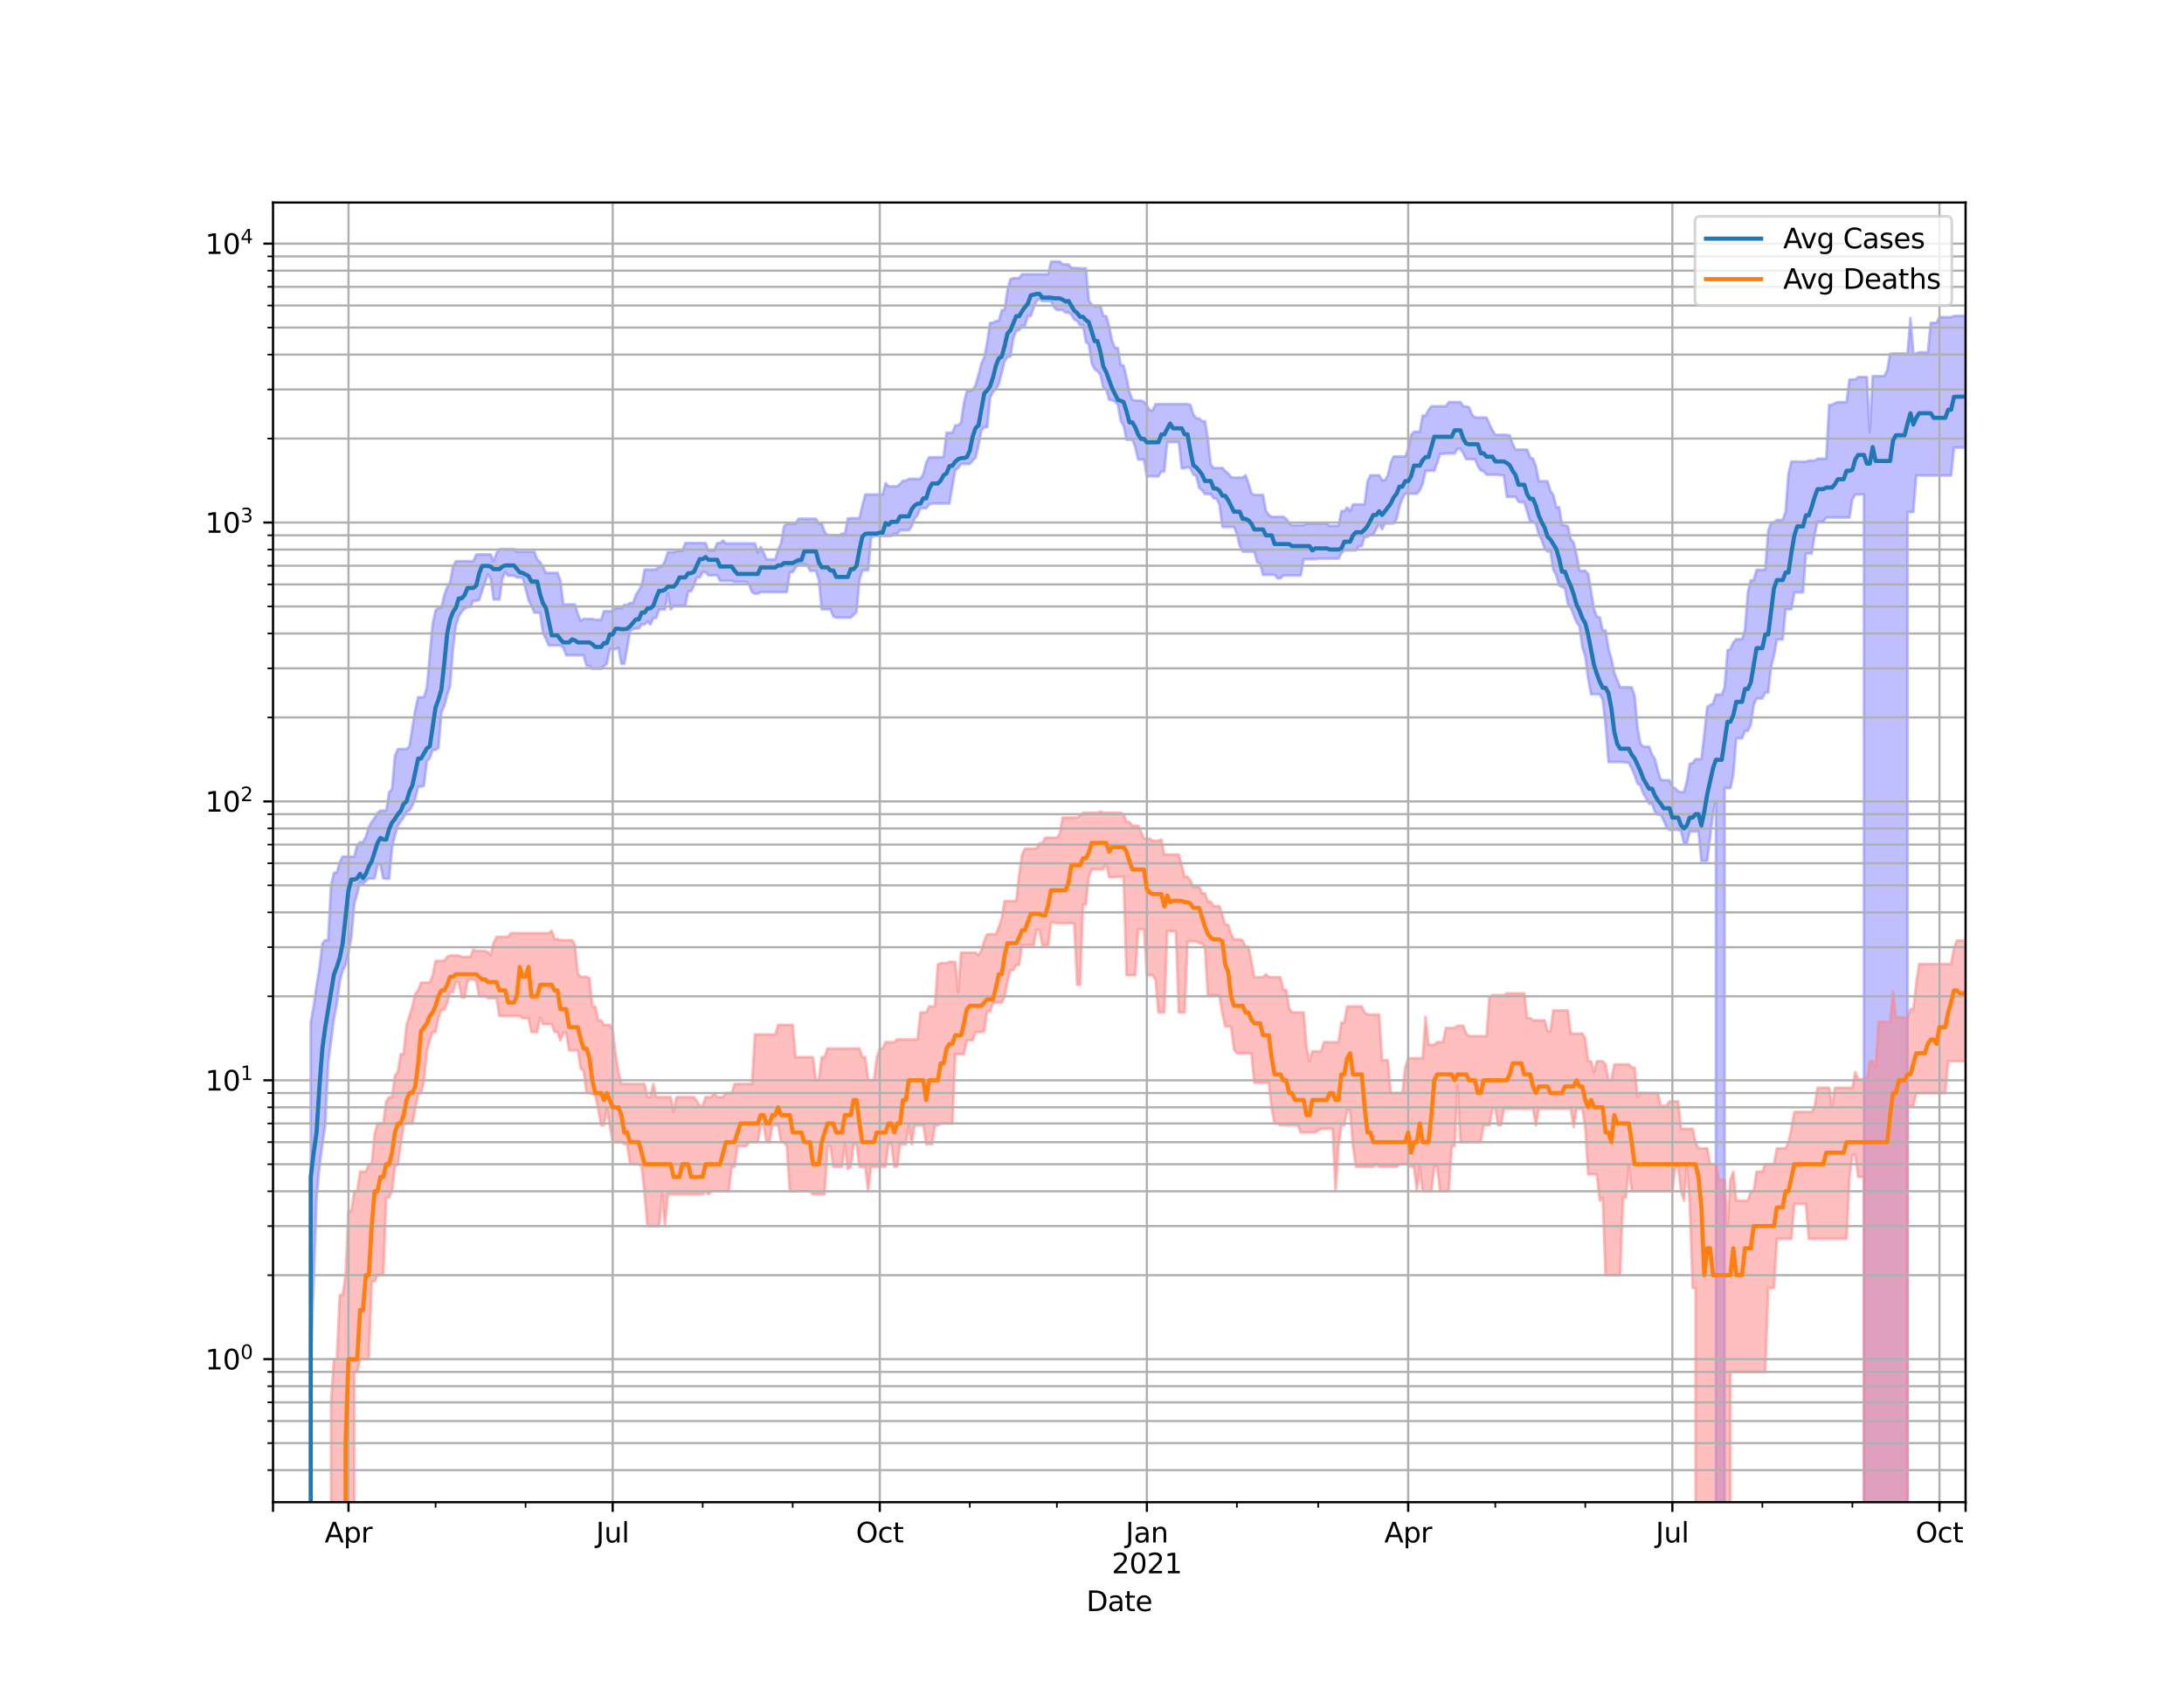 <?xml version="1.0" encoding="utf-8" standalone="no"?>
<!DOCTYPE svg PUBLIC "-//W3C//DTD SVG 1.1//EN"
  "http://www.w3.org/Graphics/SVG/1.1/DTD/svg11.dtd">
<svg height="612pt" version="1.1" viewBox="0 0 792 612" width="792pt" xmlns="http://www.w3.org/2000/svg" xmlns:xlink="http://www.w3.org/1999/xlink">
 <defs>
  <style type="text/css">*{stroke-linecap:butt;stroke-linejoin:round;}</style>
 </defs>
 <g id="figure_1">
  <g id="patch_1">
   <path d="M 0 612 
L 792 612 
L 792 0 
L 0 0 
z
" style="fill:#ffffff;"/>
  </g>
  <g id="axes_1">
   <g id="patch_2">
    <path d="M 99 544.68 
L 712.8 544.68 
L 712.8 73.44 
L 99 73.44 
z
" style="fill:#ffffff;"/>
   </g>
   <g id="PolyCollection_1">
    <path clip-path="url(#p68e2955192)" d="M 99 101611.817 
L 99 101611.817 
L 100.053 101611.817 
L 101.106 101611.817 
L 102.158 101611.817 
L 103.211 101611.817 
L 104.264 101611.817 
L 105.317 101611.817 
L 106.37 101611.817 
L 107.423 101611.817 
L 108.475 101611.817 
L 109.528 101611.817 
L 110.581 101611.817 
L 111.634 101611.817 
L 112.687 370.787 
L 113.74 364.923 
L 114.792 357.477 
L 115.845 351.287 
L 116.898 342.157 
L 117.951 340.896 
L 119.004 340.896 
L 120.057 321.198 
L 121.109 316.439 
L 122.162 316.439 
L 123.215 312.651 
L 124.268 310.595 
L 125.321 310.595 
L 126.374 310.595 
L 127.426 310.595 
L 128.479 310.595 
L 129.532 306.497 
L 130.585 305.376 
L 131.638 305.376 
L 132.691 303.333 
L 133.743 299.89 
L 134.796 298.03 
L 135.849 296.647 
L 136.902 294.82 
L 137.955 293.911 
L 139.008 293.911 
L 140.06 293.911 
L 141.113 287.325 
L 142.166 286.118 
L 143.219 274.114 
L 144.272 271.649 
L 145.325 271.563 
L 146.377 271.563 
L 147.43 271.563 
L 148.483 270.633 
L 149.536 263.924 
L 150.589 257.397 
L 151.642 252.799 
L 152.694 252.799 
L 153.747 252.799 
L 154.8 249.37 
L 155.853 237.648 
L 156.906 226.16 
L 157.958 221.395 
L 159.011 220.238 
L 160.064 220.238 
L 161.117 215.789 
L 162.17 212.851 
L 163.223 211.163 
L 164.275 205.46 
L 165.328 203.495 
L 166.381 203.495 
L 167.434 203.495 
L 168.487 203.495 
L 169.54 203.495 
L 170.592 203.495 
L 171.645 203.495 
L 172.698 201.061 
L 173.751 201.044 
L 174.804 201.044 
L 175.857 201.044 
L 176.909 201.044 
L 177.962 201.044 
L 179.015 203.453 
L 180.068 200.566 
L 181.121 199.12 
L 182.174 199.12 
L 183.226 199.12 
L 184.279 199.12 
L 185.332 199.12 
L 186.385 199.12 
L 187.438 200.032 
L 188.491 200.032 
L 189.543 200.032 
L 190.596 200.032 
L 191.649 200.032 
L 192.702 200.032 
L 193.755 200.032 
L 194.808 202.817 
L 195.86 203.786 
L 196.913 205.574 
L 197.966 207.731 
L 199.019 207.731 
L 200.072 207.731 
L 201.125 207.731 
L 202.177 207.731 
L 203.23 210.577 
L 204.283 219.171 
L 205.336 219.171 
L 206.389 219.171 
L 207.442 219.171 
L 208.494 219.171 
L 209.547 222.676 
L 210.6 225.149 
L 211.653 224.413 
L 212.706 224.413 
L 213.758 224.413 
L 214.811 224.413 
L 215.864 224.735 
L 216.917 224.735 
L 217.97 224.735 
L 219.023 221.604 
L 220.075 221.604 
L 221.128 221.604 
L 222.181 221.604 
L 223.234 220.46 
L 224.287 220.46 
L 225.34 220.46 
L 226.392 219.327 
L 227.445 219.327 
L 228.498 218.622 
L 229.551 218.622 
L 230.604 215.749 
L 231.657 214.072 
L 232.709 212.264 
L 233.762 206.516 
L 234.815 206.516 
L 235.868 206.516 
L 236.921 206.516 
L 237.974 206.497 
L 239.026 205.328 
L 240.079 205.328 
L 241.132 203.477 
L 242.185 200.206 
L 243.238 200.206 
L 244.291 200.206 
L 245.343 199.771 
L 246.396 199.654 
L 247.449 199.693 
L 248.502 196.896 
L 249.555 196.896 
L 250.608 196.896 
L 251.66 196.896 
L 252.713 196.896 
L 253.766 196.896 
L 254.819 196.896 
L 255.872 196.896 
L 256.925 199.626 
L 257.977 199.626 
L 259.03 199.626 
L 260.083 196.932 
L 261.136 196.932 
L 262.189 196 
L 263.242 197.026 
L 264.294 197.026 
L 265.347 197.026 
L 266.4 197.026 
L 267.453 197.026 
L 268.506 197.026 
L 269.558 197.026 
L 270.611 197.026 
L 271.664 197.026 
L 272.717 197.026 
L 273.77 197.026 
L 274.823 200.397 
L 275.875 198.361 
L 276.928 200.397 
L 277.981 202.835 
L 279.034 202.835 
L 280.087 202.835 
L 281.14 202.835 
L 282.192 199.307 
L 283.245 196.989 
L 284.298 190.941 
L 285.351 189.838 
L 286.404 189.838 
L 287.457 189.838 
L 288.509 189.838 
L 289.562 188.093 
L 290.615 188.093 
L 291.668 188.093 
L 292.721 188.093 
L 293.774 188.093 
L 294.826 188.093 
L 295.879 188.093 
L 296.932 189.838 
L 297.985 189.838 
L 299.038 192.811 
L 300.091 194.022 
L 301.143 194.022 
L 302.196 194.022 
L 303.249 194.022 
L 304.302 194.193 
L 305.355 193.484 
L 306.408 193.484 
L 307.46 188.008 
L 308.513 187.868 
L 309.566 187.868 
L 310.619 187.868 
L 311.672 187.868 
L 312.725 183.348 
L 313.777 179.303 
L 314.83 179.303 
L 315.883 179.303 
L 316.936 179.303 
L 317.989 179.303 
L 319.042 179.303 
L 320.094 179.303 
L 321.147 175.207 
L 322.2 176.356 
L 323.253 176.356 
L 324.306 176.356 
L 325.358 176.356 
L 326.411 175.446 
L 327.464 174.321 
L 328.517 174.321 
L 329.57 173.624 
L 330.623 173.624 
L 331.675 173.624 
L 332.728 173.624 
L 333.781 173.624 
L 334.834 171.857 
L 335.887 167.722 
L 336.94 165.81 
L 337.992 165.81 
L 339.045 165.81 
L 340.098 165.81 
L 341.151 165.81 
L 342.204 165.68 
L 343.257 156.925 
L 344.309 156.925 
L 345.362 156.925 
L 346.415 154.233 
L 347.468 154.233 
L 348.521 153.256 
L 349.574 146.095 
L 350.626 141.732 
L 351.679 141.732 
L 352.732 141.374 
L 353.785 139.627 
L 354.838 135.984 
L 355.891 131.75 
L 356.943 129.611 
L 357.996 124.045 
L 359.049 117.032 
L 360.102 117.032 
L 361.155 116.414 
L 362.208 116.414 
L 363.26 112.508 
L 364.313 112.275 
L 365.366 105.088 
L 366.419 101.244 
L 367.472 100.871 
L 368.525 100.871 
L 369.577 100.871 
L 370.63 99.425 
L 371.683 99.425 
L 372.736 99.425 
L 373.789 99.425 
L 374.842 99.425 
L 375.894 99.425 
L 376.947 99.425 
L 378 99.425 
L 379.053 99.425 
L 380.106 99.425 
L 381.158 94.86 
L 382.211 94.86 
L 383.264 94.86 
L 384.317 94.86 
L 385.37 95.877 
L 386.423 95.877 
L 387.475 95.877 
L 388.528 97.129 
L 389.581 97.129 
L 390.634 97.171 
L 391.687 97.303 
L 392.74 97.303 
L 393.792 97.303 
L 394.845 108.912 
L 395.898 110.467 
L 396.951 110.934 
L 398.004 110.934 
L 399.057 110.934 
L 400.109 114.512 
L 401.162 114.649 
L 402.215 118.279 
L 403.268 123.507 
L 404.321 126.17 
L 405.374 126.17 
L 406.426 132.308 
L 407.479 132.575 
L 408.532 136.993 
L 409.585 142.1 
L 410.638 144.957 
L 411.691 145.237 
L 412.743 145.237 
L 413.796 145.237 
L 414.849 145.717 
L 415.902 146.938 
L 416.955 148.773 
L 418.008 148.773 
L 419.06 146.543 
L 420.113 146.543 
L 421.166 146.543 
L 422.219 146.543 
L 423.272 146.543 
L 424.325 146.543 
L 425.377 146.543 
L 426.43 146.543 
L 427.483 146.543 
L 428.536 146.543 
L 429.589 146.543 
L 430.642 146.543 
L 431.694 146.846 
L 432.747 150.282 
L 433.8 151.712 
L 434.853 151.712 
L 435.906 152.705 
L 436.958 152.705 
L 438.011 159.036 
L 439.064 168.462 
L 440.117 169.69 
L 441.17 169.69 
L 442.223 169.69 
L 443.275 169.69 
L 444.328 170.793 
L 445.381 171.666 
L 446.434 173.022 
L 447.487 173.176 
L 448.54 173.176 
L 449.592 173.176 
L 450.645 173.176 
L 451.698 172.33 
L 452.751 175.261 
L 453.804 178.777 
L 454.857 179.474 
L 455.909 179.474 
L 456.962 179.474 
L 458.015 179.474 
L 459.068 185.222 
L 460.121 186.706 
L 461.174 187.404 
L 462.226 187.404 
L 463.279 187.404 
L 464.332 187.404 
L 465.385 187.404 
L 466.438 188.101 
L 467.491 189.71 
L 468.543 190.418 
L 469.596 190.418 
L 470.649 190.418 
L 471.702 190.418 
L 472.755 190.418 
L 473.808 189.803 
L 474.86 189.803 
L 475.913 189.803 
L 476.966 189.803 
L 478.019 189.803 
L 479.072 189.803 
L 480.125 189.803 
L 481.177 189.803 
L 482.23 190.701 
L 483.283 190.62 
L 484.336 190.62 
L 485.389 190.62 
L 486.442 185.33 
L 487.494 185.33 
L 488.547 184.065 
L 489.6 185.306 
L 490.653 182.888 
L 491.706 182.888 
L 492.758 182.888 
L 493.811 182.888 
L 494.864 182.888 
L 495.917 174.583 
L 496.97 172.315 
L 498.023 172.315 
L 499.075 172.315 
L 500.128 172.315 
L 501.181 174.11 
L 502.234 174.11 
L 503.287 172.315 
L 504.34 167.789 
L 505.392 165.522 
L 506.445 165.522 
L 507.498 165.522 
L 508.551 165.522 
L 509.604 165.522 
L 510.657 162.98 
L 511.709 157.796 
L 512.762 156.551 
L 513.815 156.551 
L 514.868 156.551 
L 515.921 150.714 
L 516.974 150.714 
L 518.026 148.658 
L 519.079 147.282 
L 520.132 147.282 
L 521.185 147.282 
L 522.238 147.282 
L 523.291 147.282 
L 524.343 147.282 
L 525.396 145.777 
L 526.449 145.777 
L 527.502 145.777 
L 528.555 145.777 
L 529.608 145.777 
L 530.66 147.343 
L 531.713 147.343 
L 532.766 147.723 
L 533.819 150.291 
L 534.872 151.395 
L 535.925 151.395 
L 536.977 151.395 
L 538.03 151.395 
L 539.083 151.395 
L 540.136 153.849 
L 541.189 155.935 
L 542.242 157.659 
L 543.294 157.659 
L 544.347 157.659 
L 545.4 157.659 
L 546.453 157.659 
L 547.506 157.928 
L 548.558 161.004 
L 549.611 163.035 
L 550.664 163.035 
L 551.717 163.035 
L 552.77 163.035 
L 553.823 163.035 
L 554.875 165.859 
L 555.928 166.342 
L 556.981 169.079 
L 558.034 174.483 
L 559.087 174.483 
L 560.14 174.483 
L 561.192 174.483 
L 562.245 178.006 
L 563.298 179.509 
L 564.351 183.875 
L 565.404 183.875 
L 566.457 190.395 
L 567.509 190.395 
L 568.562 190.896 
L 569.615 195.569 
L 570.668 196.719 
L 571.721 201.101 
L 572.774 206.952 
L 573.826 206.952 
L 574.879 206.952 
L 575.932 208.105 
L 576.985 214.388 
L 578.038 220.817 
L 579.091 223.632 
L 580.143 223.833 
L 581.196 228.607 
L 582.249 228.607 
L 583.302 235.229 
L 584.355 238.848 
L 585.408 243.901 
L 586.46 246.526 
L 587.513 249.216 
L 588.566 249.216 
L 589.619 249.216 
L 590.672 249.216 
L 591.725 249.216 
L 592.777 252.356 
L 593.83 263.78 
L 594.883 269.668 
L 595.936 270.745 
L 596.989 270.745 
L 598.042 270.745 
L 599.094 273.544 
L 600.147 275.245 
L 601.2 279.502 
L 602.253 282.759 
L 603.306 282.869 
L 604.358 282.869 
L 605.411 282.869 
L 606.464 285.371 
L 607.517 285.841 
L 608.57 286.959 
L 609.623 287.202 
L 610.675 287.202 
L 611.728 283.314 
L 612.781 276.95 
L 613.834 276.661 
L 614.887 275.245 
L 615.94 275.245 
L 616.992 275.245 
L 618.045 266.309 
L 619.098 256.398 
L 620.151 255.678 
L 621.204 255.087 
L 622.257 251.862 
L 623.309 251.862 
L 624.362 251.862 
L 625.415 249.336 
L 626.468 235.793 
L 627.521 235.304 
L 628.574 232.937 
L 629.626 231.782 
L 630.679 231.782 
L 631.732 231.782 
L 632.785 228.415 
L 633.838 214.801 
L 634.891 210.428 
L 635.943 210.428 
L 636.996 206.639 
L 638.049 206.639 
L 639.102 206.639 
L 640.155 206.581 
L 641.208 192.636 
L 642.26 189.454 
L 643.313 189.454 
L 644.366 188.529 
L 645.419 188.529 
L 646.472 188.529 
L 647.525 185.626 
L 648.577 171.631 
L 649.63 167.392 
L 650.683 167.392 
L 651.736 167.392 
L 652.789 167.392 
L 653.842 167.392 
L 654.894 167.392 
L 655.947 167.021 
L 657 167.021 
L 658.053 167.021 
L 659.106 166.313 
L 660.158 166.313 
L 661.211 166.313 
L 662.264 166.313 
L 663.317 146.828 
L 664.37 146.828 
L 665.423 146.179 
L 666.475 145.821 
L 667.528 145.821 
L 668.581 145.821 
L 669.634 145.812 
L 670.687 137.606 
L 671.74 137.606 
L 672.792 137.606 
L 673.845 136.701 
L 674.898 136.701 
L 675.951 136.701 
L 677.004 136.701 
L 678.057 156.605 
L 679.109 136.397 
L 680.162 136.397 
L 681.215 136.397 
L 682.268 136.397 
L 683.321 136.397 
L 684.374 134.285 
L 685.426 128.336 
L 686.479 128.169 
L 687.532 128.169 
L 688.585 128.169 
L 689.638 128.169 
L 690.691 128.169 
L 691.743 128.169 
L 692.796 115.334 
L 693.849 128.169 
L 694.902 128.169 
L 695.955 127.744 
L 697.008 127.744 
L 698.06 127.744 
L 699.113 127.744 
L 700.166 117.062 
L 701.219 117.062 
L 702.272 117.031 
L 703.325 114.998 
L 704.377 114.998 
L 705.43 114.998 
L 706.483 114.998 
L 707.536 114.998 
L 708.589 114.548 
L 709.642 114.548 
L 710.694 114.548 
L 711.747 114.548 
L 712.8 114.548 
L 712.8 162.31 
L 712.8 162.31 
L 711.747 162.31 
L 710.694 162.31 
L 709.642 162.31 
L 708.589 162.31 
L 707.536 172.419 
L 706.483 172.419 
L 705.43 172.419 
L 704.377 172.419 
L 703.325 172.419 
L 702.272 172.419 
L 701.219 172.419 
L 700.166 172.419 
L 699.113 172.419 
L 698.06 172.419 
L 697.008 172.419 
L 695.955 172.419 
L 694.902 172.419 
L 693.849 185.683 
L 692.796 185.683 
L 691.743 185.683 
L 690.691 101611.817 
L 689.638 101611.817 
L 688.585 101611.817 
L 687.532 101611.817 
L 686.479 101611.817 
L 685.426 101611.817 
L 684.374 101611.817 
L 683.321 101611.817 
L 682.268 101611.817 
L 681.215 101611.817 
L 680.162 101611.817 
L 679.109 101611.817 
L 678.057 101611.817 
L 677.004 101611.817 
L 675.951 179.314 
L 674.898 179.314 
L 673.845 179.314 
L 672.792 179.314 
L 671.74 181.041 
L 670.687 187.648 
L 669.634 187.648 
L 668.581 187.648 
L 667.528 187.648 
L 666.475 187.648 
L 665.423 187.648 
L 664.37 187.648 
L 663.317 187.648 
L 662.264 187.648 
L 661.211 189.192 
L 660.158 189.192 
L 659.106 189.192 
L 658.053 193.915 
L 657 200.663 
L 655.947 200.663 
L 654.894 200.663 
L 653.842 214.801 
L 652.789 214.801 
L 651.736 214.801 
L 650.683 214.801 
L 649.63 220.907 
L 648.577 220.907 
L 647.525 220.907 
L 646.472 231.874 
L 645.419 231.874 
L 644.366 231.874 
L 643.313 237.635 
L 642.26 241.726 
L 641.208 251.105 
L 640.155 251.105 
L 639.102 253.247 
L 638.049 253.247 
L 636.996 253.247 
L 635.943 255.678 
L 634.891 262.836 
L 633.838 264.989 
L 632.785 264.989 
L 631.732 267.721 
L 630.679 267.721 
L 629.626 267.721 
L 628.574 280.748 
L 627.521 285.762 
L 626.468 285.762 
L 625.415 285.762 
L 624.362 101611.817 
L 623.309 101611.817 
L 622.257 290.626 
L 621.204 294.772 
L 620.151 303.392 
L 619.098 312.146 
L 618.045 312.146 
L 616.992 312.146 
L 615.94 301.55 
L 614.887 301.493 
L 613.834 301.493 
L 612.781 301.493 
L 611.728 305.747 
L 610.675 305.747 
L 609.623 301.381 
L 608.57 300.934 
L 607.517 300.934 
L 606.464 300.934 
L 605.411 300.934 
L 604.358 299.945 
L 603.306 297.462 
L 602.253 295.405 
L 601.2 295.405 
L 600.147 294.339 
L 599.094 291.425 
L 598.042 291.425 
L 596.989 289.455 
L 595.936 287.775 
L 594.883 284.751 
L 593.83 284.102 
L 592.777 281.1 
L 591.725 278.623 
L 590.672 276.565 
L 589.619 276.47 
L 588.566 276.311 
L 587.513 276.311 
L 586.46 276.311 
L 585.408 276.311 
L 584.355 276.311 
L 583.302 276.311 
L 582.249 262.883 
L 581.196 253.662 
L 580.143 251.717 
L 579.091 251.717 
L 578.038 251.717 
L 576.985 251.717 
L 575.932 246.093 
L 574.879 237.872 
L 573.826 234.709 
L 572.774 227.071 
L 571.721 225.687 
L 570.668 223.081 
L 569.615 220.265 
L 568.562 218.93 
L 567.509 213.257 
L 566.457 212.813 
L 565.404 212.242 
L 564.351 208.503 
L 563.298 206.626 
L 562.245 199.921 
L 561.192 199.921 
L 560.14 199 
L 559.087 195.817 
L 558.034 193.832 
L 556.981 190.065 
L 555.928 189.131 
L 554.875 189.131 
L 553.823 185.518 
L 552.77 182.139 
L 551.717 182.139 
L 550.664 181.905 
L 549.611 180.137 
L 548.558 180.137 
L 547.506 180.137 
L 546.453 180.137 
L 545.4 172.365 
L 544.347 172.365 
L 543.294 172.107 
L 542.242 172.107 
L 541.189 172.107 
L 540.136 172.107 
L 539.083 172.107 
L 538.03 170.822 
L 536.977 170.61 
L 535.925 168.944 
L 534.872 166.49 
L 533.819 166.49 
L 532.766 166.49 
L 531.713 166.49 
L 530.66 164.436 
L 529.608 162.73 
L 528.555 162.73 
L 527.502 164.436 
L 526.449 164.436 
L 525.396 164.436 
L 524.343 164.436 
L 523.291 164.557 
L 522.238 164.557 
L 521.185 167.787 
L 520.132 170.693 
L 519.079 170.693 
L 518.026 170.693 
L 516.974 170.693 
L 515.921 175.456 
L 514.868 177.729 
L 513.815 179.029 
L 512.762 179.029 
L 511.709 179.029 
L 510.657 179.029 
L 509.604 179.029 
L 508.551 180.813 
L 507.498 183.694 
L 506.445 188.272 
L 505.392 189.798 
L 504.34 189.798 
L 503.287 189.798 
L 502.234 189.798 
L 501.181 191.882 
L 500.128 189.798 
L 499.075 191.882 
L 498.023 193.895 
L 496.97 193.895 
L 495.917 194.675 
L 494.864 194.675 
L 493.811 198.018 
L 492.758 198.018 
L 491.706 199.577 
L 490.653 199.577 
L 489.6 199.577 
L 488.547 199.577 
L 487.494 199.577 
L 486.442 200.572 
L 485.389 202.556 
L 484.336 202.556 
L 483.283 202.556 
L 482.23 202.556 
L 481.177 202.556 
L 480.125 202.556 
L 479.072 202.556 
L 478.019 202.556 
L 476.966 202.758 
L 475.913 202.758 
L 474.86 202.758 
L 473.808 202.758 
L 472.755 202.758 
L 471.702 208.645 
L 470.649 208.645 
L 469.596 208.645 
L 468.543 208.645 
L 467.491 208.645 
L 466.438 208.645 
L 465.385 208.645 
L 464.332 209.698 
L 463.279 209.684 
L 462.226 208.428 
L 461.174 208.428 
L 460.121 208.428 
L 459.068 208.428 
L 458.015 208.428 
L 456.962 204.362 
L 455.909 203.914 
L 454.857 199.999 
L 453.804 199.999 
L 452.751 199.999 
L 451.698 199.999 
L 450.645 199.999 
L 449.592 197.981 
L 448.54 193.615 
L 447.487 191.073 
L 446.434 191.073 
L 445.381 191.073 
L 444.328 191.073 
L 443.275 191.073 
L 442.223 182.953 
L 441.17 180.741 
L 440.117 180.741 
L 439.064 179.126 
L 438.011 179.126 
L 436.958 179.126 
L 435.906 177.742 
L 434.853 176.9 
L 433.8 172.55 
L 432.747 172.045 
L 431.694 169.811 
L 430.642 169.37 
L 429.589 169.811 
L 428.536 169.811 
L 427.483 160.316 
L 426.43 160.316 
L 425.377 160.316 
L 424.325 160.316 
L 423.272 160.316 
L 422.219 170.977 
L 421.166 170.977 
L 420.113 172.697 
L 419.06 172.697 
L 418.008 172.697 
L 416.955 172.697 
L 415.902 172.697 
L 414.849 166.659 
L 413.796 166.659 
L 412.743 166.659 
L 411.691 162.078 
L 410.638 159.438 
L 409.585 159.438 
L 408.532 159.438 
L 407.479 154.393 
L 406.426 152.591 
L 405.374 146.7 
L 404.321 145.607 
L 403.268 145.147 
L 402.215 144.915 
L 401.162 141.333 
L 400.109 140.524 
L 399.057 135.881 
L 398.004 134.553 
L 396.951 133.899 
L 395.898 131.654 
L 394.845 124.779 
L 393.792 124.006 
L 392.74 117.914 
L 391.687 117.914 
L 390.634 116.412 
L 389.581 115.884 
L 388.528 114.141 
L 387.475 113.317 
L 386.423 113.317 
L 385.37 112.384 
L 384.317 112.384 
L 383.264 112.384 
L 382.211 111.387 
L 381.158 109.197 
L 380.106 109.197 
L 379.053 109.197 
L 378 109.197 
L 376.947 108.399 
L 375.894 109.197 
L 374.842 111.573 
L 373.789 114.606 
L 372.736 114.606 
L 371.683 118.14 
L 370.63 118.14 
L 369.577 119.736 
L 368.525 119.972 
L 367.472 122.671 
L 366.419 129.243 
L 365.366 129.514 
L 364.313 130.93 
L 363.26 135.157 
L 362.208 139.211 
L 361.155 141.201 
L 360.102 142.106 
L 359.049 144.242 
L 357.996 154.91 
L 356.943 154.91 
L 355.891 156.085 
L 354.838 161.547 
L 353.785 165.957 
L 352.732 166.969 
L 351.679 168.242 
L 350.626 168.242 
L 349.574 168.242 
L 348.521 168.242 
L 347.468 169.679 
L 346.415 170.45 
L 345.362 176.336 
L 344.309 182.561 
L 343.257 182.561 
L 342.204 182.561 
L 341.151 182.561 
L 340.098 182.561 
L 339.045 182.561 
L 337.992 182.561 
L 336.94 182.938 
L 335.887 184.275 
L 334.834 184.275 
L 333.781 184.275 
L 332.728 186.768 
L 331.675 188.063 
L 330.623 190.81 
L 329.57 192.274 
L 328.517 192.274 
L 327.464 192.274 
L 326.411 192.274 
L 325.358 193.513 
L 324.306 193.547 
L 323.253 194.359 
L 322.2 194.359 
L 321.147 194.359 
L 320.094 194.359 
L 319.042 194.359 
L 317.989 194.359 
L 316.936 194.359 
L 315.883 195.007 
L 314.83 206.789 
L 313.777 206.789 
L 312.725 206.789 
L 311.672 210.301 
L 310.619 221.815 
L 309.566 222.949 
L 308.513 223.948 
L 307.46 223.948 
L 306.408 223.948 
L 305.355 223.948 
L 304.302 223.948 
L 303.249 223.948 
L 302.196 223.517 
L 301.143 220.916 
L 300.091 220.916 
L 299.038 220.916 
L 297.985 220.916 
L 296.932 210.223 
L 295.879 206.965 
L 294.826 206.965 
L 293.774 206.965 
L 292.721 204.889 
L 291.668 204.498 
L 290.615 204.498 
L 289.562 204.498 
L 288.509 205.854 
L 287.457 207.498 
L 286.404 207.498 
L 285.351 214.668 
L 284.298 214.668 
L 283.245 214.668 
L 282.192 214.668 
L 281.14 214.668 
L 280.087 214.668 
L 279.034 214.668 
L 277.981 214.668 
L 276.928 214.668 
L 275.875 214.668 
L 274.823 215.257 
L 273.77 215.257 
L 272.717 214.762 
L 271.664 212.028 
L 270.611 211.034 
L 269.558 211.034 
L 268.506 211.034 
L 267.453 211.034 
L 266.4 211.034 
L 265.347 210.634 
L 264.294 210.634 
L 263.242 210.634 
L 262.189 210.634 
L 261.136 210.634 
L 260.083 208.598 
L 259.03 208.598 
L 257.977 208.632 
L 256.925 208.632 
L 255.872 207.419 
L 254.819 207.419 
L 253.766 209.379 
L 252.713 209.379 
L 251.66 212.271 
L 250.608 214.381 
L 249.555 214.381 
L 248.502 219.667 
L 247.449 219.667 
L 246.396 219.667 
L 245.343 219.667 
L 244.291 219.667 
L 243.238 221.006 
L 242.185 215.186 
L 241.132 221.006 
L 240.079 221.006 
L 239.026 221.006 
L 237.974 224.083 
L 236.921 224.083 
L 235.868 226.404 
L 234.815 225.407 
L 233.762 226.404 
L 232.709 226.404 
L 231.657 227.896 
L 230.604 227.896 
L 229.551 228.096 
L 228.498 228.768 
L 227.445 234.919 
L 226.392 240.684 
L 225.34 240.684 
L 224.287 234.919 
L 223.234 235.366 
L 222.181 235.366 
L 221.128 235.366 
L 220.075 240.684 
L 219.023 241.466 
L 217.97 242.512 
L 216.917 242.512 
L 215.864 242.512 
L 214.811 242.512 
L 213.758 241.438 
L 212.706 241.438 
L 211.653 237.608 
L 210.6 237.608 
L 209.547 237.608 
L 208.494 237.608 
L 207.442 237.608 
L 206.389 237.608 
L 205.336 237.595 
L 204.283 234.82 
L 203.23 234.025 
L 202.177 234.025 
L 201.125 234.025 
L 200.072 234.025 
L 199.019 234.025 
L 197.966 231.633 
L 196.913 229.571 
L 195.86 222.156 
L 194.808 222.156 
L 193.755 222.156 
L 192.702 219.658 
L 191.649 217.552 
L 190.596 213.491 
L 189.543 209.386 
L 188.491 209.386 
L 187.438 209.386 
L 186.385 208.748 
L 185.332 208.748 
L 184.279 208.748 
L 183.226 207.478 
L 182.174 209.761 
L 181.121 217.361 
L 180.068 217.361 
L 179.015 217.361 
L 177.962 209.775 
L 176.909 208.233 
L 175.857 211.307 
L 174.804 214.404 
L 173.751 217.518 
L 172.698 217.836 
L 171.645 217.836 
L 170.592 220.132 
L 169.54 220.132 
L 168.487 220.71 
L 167.434 221.769 
L 166.381 223.546 
L 165.328 226.731 
L 164.275 234.993 
L 163.223 248.756 
L 162.17 251.989 
L 161.117 255.897 
L 160.064 258.378 
L 159.011 271.11 
L 157.958 271.935 
L 156.906 271.935 
L 155.853 274.905 
L 154.8 276.058 
L 153.747 284.828 
L 152.694 285.254 
L 151.642 285.254 
L 150.589 289.541 
L 149.536 292.101 
L 148.483 293.816 
L 147.43 294.435 
L 146.377 296.346 
L 145.325 297.823 
L 144.272 299.458 
L 143.219 302.982 
L 142.166 307.454 
L 141.113 318.629 
L 140.06 318.629 
L 139.008 318.463 
L 137.955 313.531 
L 136.902 313.531 
L 135.849 318.463 
L 134.796 318.546 
L 133.743 318.546 
L 132.691 319.384 
L 131.638 320.498 
L 130.585 319.724 
L 129.532 324.021 
L 128.479 327.748 
L 127.426 339.805 
L 126.374 345.401 
L 125.321 349.909 
L 124.268 351.815 
L 123.215 355.894 
L 122.162 363.979 
L 121.109 369.18 
L 120.057 377.557 
L 119.004 385.563 
L 117.951 407.997 
L 116.898 414.872 
L 115.845 423.028 
L 114.792 434.193 
L 113.74 464.633 
L 112.687 492.82 
L 111.634 101611.817 
L 110.581 101611.817 
L 109.528 101611.817 
L 108.475 101611.817 
L 107.423 101611.817 
L 106.37 101611.817 
L 105.317 101611.817 
L 104.264 101611.817 
L 103.211 101611.817 
L 102.158 101611.817 
L 101.106 101611.817 
L 100.053 101611.817 
L 99 101611.817 
z
" style="fill:#8080ff;fill-opacity:0.5;stroke:#8080ff;stroke-opacity:0.5;"/>
   </g>
   <g id="PolyCollection_2">
    <path clip-path="url(#p68e2955192)" d="M 99 101611.817 
L 99 101611.817 
L 100.053 101611.817 
L 101.106 101611.817 
L 102.158 101611.817 
L 103.211 101611.817 
L 104.264 101611.817 
L 105.317 101611.817 
L 106.37 101611.817 
L 107.423 101611.817 
L 108.475 101611.817 
L 109.528 101611.817 
L 110.581 101611.817 
L 111.634 101611.817 
L 112.687 101611.817 
L 113.74 101611.817 
L 114.792 101611.817 
L 115.845 101611.817 
L 116.898 101611.817 
L 117.951 101611.817 
L 119.004 101611.817 
L 120.057 508.484 
L 121.109 492.82 
L 122.162 492.82 
L 123.215 469.517 
L 124.268 469.517 
L 125.321 462.38 
L 126.374 439.078 
L 127.426 439.078 
L 128.479 431.94 
L 129.532 431.94 
L 130.585 424.858 
L 131.638 424.858 
L 132.691 424.858 
L 133.743 422.141 
L 134.796 422.141 
L 135.849 411.3 
L 136.902 407.365 
L 137.955 407.365 
L 139.008 407.365 
L 140.06 399.358 
L 141.113 397.817 
L 142.166 397.817 
L 143.219 389.979 
L 144.272 388.73 
L 145.325 382.254 
L 146.377 382.254 
L 147.43 371.613 
L 148.483 368.398 
L 149.536 364.923 
L 150.589 360.392 
L 151.642 359.119 
L 152.694 356.284 
L 153.747 356.284 
L 154.8 356.284 
L 155.853 356.284 
L 156.906 353.807 
L 157.958 348.409 
L 159.011 348.409 
L 160.064 348.409 
L 161.117 348.409 
L 162.17 346.958 
L 163.223 346.485 
L 164.275 346.485 
L 165.328 346.485 
L 166.381 346.485 
L 167.434 346.958 
L 168.487 346.958 
L 169.54 346.958 
L 170.592 346.958 
L 171.645 344.342 
L 172.698 344.793 
L 173.751 344.793 
L 174.804 344.793 
L 175.857 344.793 
L 176.909 345.248 
L 177.962 346.328 
L 179.015 341.874 
L 180.068 339.671 
L 181.121 339.671 
L 182.174 339.671 
L 183.226 339.671 
L 184.279 339.671 
L 185.332 338.348 
L 186.385 338.348 
L 187.438 338.348 
L 188.491 338.348 
L 189.543 338.348 
L 190.596 338.348 
L 191.649 338.348 
L 192.702 338.348 
L 193.755 338.348 
L 194.808 338.348 
L 195.86 338.348 
L 196.913 338.348 
L 197.966 338.348 
L 199.019 338.348 
L 200.072 337.445 
L 201.125 340.484 
L 202.177 340.484 
L 203.23 340.896 
L 204.283 340.896 
L 205.336 340.896 
L 206.389 340.896 
L 207.442 340.896 
L 208.494 342.585 
L 209.547 353.072 
L 210.6 354.179 
L 211.653 354.179 
L 212.706 354.179 
L 213.758 354.743 
L 214.811 364.923 
L 215.864 364.923 
L 216.917 369.976 
L 217.97 369.976 
L 219.023 371.613 
L 220.075 371.613 
L 221.128 371.613 
L 222.181 373.313 
L 223.234 382.254 
L 224.287 388.73 
L 225.34 393.039 
L 226.392 393.039 
L 227.445 393.039 
L 228.498 393.039 
L 229.551 393.039 
L 230.604 393.039 
L 231.657 393.039 
L 232.709 393.039 
L 233.762 393.039 
L 234.815 397.817 
L 235.868 397.817 
L 236.921 393.039 
L 237.974 397.817 
L 239.026 397.817 
L 240.079 397.817 
L 241.132 397.817 
L 242.185 397.817 
L 243.238 397.817 
L 244.291 403.179 
L 245.343 397.817 
L 246.396 397.817 
L 247.449 397.817 
L 248.502 397.817 
L 249.555 397.817 
L 250.608 397.817 
L 251.66 397.817 
L 252.713 399.358 
L 253.766 400.955 
L 254.819 400.955 
L 255.872 397.817 
L 256.925 397.817 
L 257.977 397.817 
L 259.03 396.328 
L 260.083 397.817 
L 261.136 397.817 
L 262.189 397.817 
L 263.242 396.328 
L 264.294 396.328 
L 265.347 396.328 
L 266.4 393.039 
L 267.453 393.039 
L 268.506 393.039 
L 269.558 393.039 
L 270.611 393.039 
L 271.664 393.039 
L 272.717 393.039 
L 273.77 375.082 
L 274.823 375.082 
L 275.875 375.082 
L 276.928 375.082 
L 277.981 375.082 
L 279.034 375.082 
L 280.087 375.082 
L 281.14 375.082 
L 282.192 371.613 
L 283.245 371.613 
L 284.298 371.613 
L 285.351 371.613 
L 286.404 371.613 
L 287.457 371.613 
L 288.509 383.33 
L 289.562 383.33 
L 290.615 383.33 
L 291.668 383.33 
L 292.721 383.33 
L 293.774 383.33 
L 294.826 383.33 
L 295.879 391.701 
L 296.932 391.701 
L 297.985 383.33 
L 299.038 383.33 
L 300.091 380.179 
L 301.143 380.179 
L 302.196 380.179 
L 303.249 380.179 
L 304.302 380.179 
L 305.355 380.179 
L 306.408 380.179 
L 307.46 380.179 
L 308.513 380.179 
L 309.566 380.179 
L 310.619 380.179 
L 311.672 380.179 
L 312.725 383.33 
L 313.777 383.33 
L 314.83 391.701 
L 315.883 391.701 
L 316.936 391.701 
L 317.989 383.33 
L 319.042 380.179 
L 320.094 380.179 
L 321.147 377.876 
L 322.2 377.876 
L 323.253 377.876 
L 324.306 377.876 
L 325.358 376.925 
L 326.411 376.925 
L 327.464 376.925 
L 328.517 376.925 
L 329.57 376.925 
L 330.623 376.925 
L 331.675 376.925 
L 332.728 376.925 
L 333.781 367.125 
L 334.834 367.125 
L 335.887 367.125 
L 336.94 364.923 
L 337.992 364.923 
L 339.045 364.923 
L 340.098 349.739 
L 341.151 349.236 
L 342.204 349.236 
L 343.257 349.236 
L 344.309 348.738 
L 345.362 348.738 
L 346.415 348.738 
L 347.468 359.751 
L 348.521 345.401 
L 349.574 345.401 
L 350.626 345.401 
L 351.679 345.401 
L 352.732 345.401 
L 353.785 345.401 
L 354.838 346.485 
L 355.891 344.642 
L 356.943 341.035 
L 357.996 338.74 
L 359.049 338.74 
L 360.102 338.74 
L 361.155 338.74 
L 362.208 336.186 
L 363.26 332.959 
L 364.313 326.736 
L 365.366 326.736 
L 366.419 326.736 
L 367.472 326.736 
L 368.525 326.736 
L 369.577 317.318 
L 370.63 309.976 
L 371.683 307.713 
L 372.736 307.713 
L 373.789 307.713 
L 374.842 307.713 
L 375.894 307.713 
L 376.947 305.747 
L 378 305.747 
L 379.053 303.746 
L 380.106 303.746 
L 381.158 303.746 
L 382.211 303.746 
L 383.264 303.746 
L 384.317 302.404 
L 385.37 296.446 
L 386.423 296.446 
L 387.475 296.446 
L 388.528 296.446 
L 389.581 296.446 
L 390.634 296.446 
L 391.687 295.7 
L 392.74 294.676 
L 393.792 294.676 
L 394.845 294.676 
L 395.898 294.676 
L 396.951 294.676 
L 398.004 294.676 
L 399.057 294.244 
L 400.109 294.676 
L 401.162 294.676 
L 402.215 294.676 
L 403.268 294.676 
L 404.321 294.676 
L 405.374 294.676 
L 406.426 294.676 
L 407.479 295.258 
L 408.532 298.03 
L 409.585 298.03 
L 410.638 299.404 
L 411.691 299.404 
L 412.743 299.404 
L 413.796 301.606 
L 414.849 304.103 
L 415.902 304.103 
L 416.955 304.103 
L 418.008 304.826 
L 419.06 304.826 
L 420.113 304.826 
L 421.166 304.403 
L 422.219 309.839 
L 423.272 309.839 
L 424.325 309.839 
L 425.377 309.839 
L 426.43 309.839 
L 427.483 309.839 
L 428.536 313.828 
L 429.589 317.887 
L 430.642 317.887 
L 431.694 319.215 
L 432.747 321.552 
L 433.8 321.552 
L 434.853 321.552 
L 435.906 323.927 
L 436.958 323.927 
L 438.011 326.936 
L 439.064 326.936 
L 440.117 328.574 
L 441.17 328.574 
L 442.223 328.574 
L 443.275 331.821 
L 444.328 335.327 
L 445.381 335.327 
L 446.434 338.74 
L 447.487 340.621 
L 448.54 340.621 
L 449.592 340.621 
L 450.645 341.035 
L 451.698 343.309 
L 452.751 343.309 
L 453.804 348.409 
L 454.857 354.366 
L 455.909 354.366 
L 456.962 354.366 
L 458.015 354.366 
L 459.068 353.255 
L 460.121 354.366 
L 461.174 354.366 
L 462.226 354.366 
L 463.279 354.366 
L 464.332 354.366 
L 465.385 358.91 
L 466.438 358.91 
L 467.491 365.645 
L 468.543 367.125 
L 469.596 367.125 
L 470.649 367.125 
L 471.702 367.125 
L 472.755 367.125 
L 473.808 379.843 
L 474.86 384.806 
L 475.913 381.205 
L 476.966 381.205 
L 478.019 381.205 
L 479.072 381.205 
L 480.125 377.876 
L 481.177 377.876 
L 482.23 377.876 
L 483.283 377.876 
L 484.336 377.876 
L 485.389 377.876 
L 486.442 370.787 
L 487.494 370.787 
L 488.547 364.923 
L 489.6 364.923 
L 490.653 364.923 
L 491.706 364.923 
L 492.758 364.923 
L 493.811 364.923 
L 494.864 367.125 
L 495.917 367.885 
L 496.97 367.885 
L 498.023 367.885 
L 499.075 367.885 
L 500.128 367.885 
L 501.181 384.433 
L 502.234 384.433 
L 503.287 384.433 
L 504.34 396.328 
L 505.392 396.328 
L 506.445 396.328 
L 507.498 396.328 
L 508.551 396.328 
L 509.604 387.118 
L 510.657 383.694 
L 511.709 383.694 
L 512.762 383.694 
L 513.815 383.694 
L 514.868 383.694 
L 515.921 383.694 
L 516.974 368.657 
L 518.026 378.848 
L 519.079 378.848 
L 520.132 378.848 
L 521.185 377.876 
L 522.238 377.876 
L 523.291 377.876 
L 524.343 372.739 
L 525.396 372.739 
L 526.449 372.739 
L 527.502 372.739 
L 528.555 371.892 
L 529.608 371.892 
L 530.66 371.892 
L 531.713 374.782 
L 532.766 375.688 
L 533.819 375.688 
L 534.872 375.688 
L 535.925 375.688 
L 536.977 375.688 
L 538.03 375.688 
L 539.083 375.688 
L 540.136 361.481 
L 541.189 360.824 
L 542.242 360.824 
L 543.294 360.824 
L 544.347 360.824 
L 545.4 360.824 
L 546.453 360.177 
L 547.506 360.177 
L 548.558 360.177 
L 549.611 360.177 
L 550.664 360.177 
L 551.717 360.177 
L 552.77 360.177 
L 553.823 369.18 
L 554.875 369.18 
L 555.928 369.976 
L 556.981 369.976 
L 558.034 369.976 
L 559.087 369.976 
L 560.14 369.976 
L 561.192 373.895 
L 562.245 373.895 
L 563.298 366.379 
L 564.351 366.379 
L 565.404 366.379 
L 566.457 366.379 
L 567.509 366.379 
L 568.562 366.379 
L 569.615 374.782 
L 570.668 374.782 
L 571.721 374.782 
L 572.774 374.782 
L 573.826 374.782 
L 574.879 376.612 
L 575.932 384.806 
L 576.985 384.806 
L 578.038 388.73 
L 579.091 384.806 
L 580.143 384.806 
L 581.196 384.806 
L 582.249 385.947 
L 583.302 391.701 
L 584.355 391.701 
L 585.408 385.947 
L 586.46 385.947 
L 587.513 385.947 
L 588.566 385.947 
L 589.619 385.947 
L 590.672 385.947 
L 591.725 387.118 
L 592.777 387.118 
L 593.83 397.817 
L 594.883 396.328 
L 595.936 396.328 
L 596.989 396.328 
L 598.042 396.328 
L 599.094 396.328 
L 600.147 396.328 
L 601.2 396.328 
L 602.253 400.955 
L 603.306 400.955 
L 604.358 400.955 
L 605.411 399.358 
L 606.464 399.358 
L 607.517 399.358 
L 608.57 399.358 
L 609.623 409.288 
L 610.675 409.288 
L 611.728 409.288 
L 612.781 409.288 
L 613.834 409.288 
L 614.887 414.134 
L 615.94 416.387 
L 616.992 416.387 
L 618.045 416.387 
L 619.098 416.387 
L 620.151 422.141 
L 621.204 422.141 
L 622.257 422.141 
L 623.309 427.755 
L 624.362 427.755 
L 625.415 427.755 
L 626.468 444.574 
L 627.521 427.755 
L 628.574 424.858 
L 629.626 435.364 
L 630.679 435.364 
L 631.732 435.364 
L 632.785 435.364 
L 633.838 435.364 
L 634.891 431.94 
L 635.943 431.94 
L 636.996 424.858 
L 638.049 424.858 
L 639.102 424.858 
L 640.155 422.141 
L 641.208 422.141 
L 642.26 422.141 
L 643.313 422.141 
L 644.366 416.387 
L 645.419 416.387 
L 646.472 416.387 
L 647.525 416.387 
L 648.577 414.134 
L 649.63 409.288 
L 650.683 403.179 
L 651.736 403.179 
L 652.789 403.179 
L 653.842 403.179 
L 654.894 403.179 
L 655.947 403.179 
L 657 403.179 
L 658.053 401.501 
L 659.106 394.418 
L 660.158 394.418 
L 661.211 394.418 
L 662.264 394.418 
L 663.317 394.418 
L 664.37 401.501 
L 665.423 394.418 
L 666.475 394.418 
L 667.528 394.418 
L 668.581 394.418 
L 669.634 394.418 
L 670.687 394.418 
L 671.74 394.418 
L 672.792 388.73 
L 673.845 391.264 
L 674.898 391.264 
L 675.951 391.264 
L 677.004 391.264 
L 678.057 384.806 
L 679.109 384.806 
L 680.162 387.118 
L 681.215 370.515 
L 682.268 370.515 
L 683.321 370.515 
L 684.374 370.515 
L 685.426 370.515 
L 686.479 359.539 
L 687.532 368.918 
L 688.585 368.918 
L 689.638 368.918 
L 690.691 368.918 
L 691.743 368.918 
L 692.796 365.888 
L 693.849 365.888 
L 694.902 356.678 
L 695.955 349.571 
L 697.008 349.571 
L 698.06 349.571 
L 699.113 349.571 
L 700.166 349.571 
L 701.219 349.571 
L 702.272 349.571 
L 703.325 349.571 
L 704.377 349.571 
L 705.43 349.571 
L 706.483 349.571 
L 707.536 349.571 
L 708.589 343.749 
L 709.642 341.035 
L 710.694 341.035 
L 711.747 341.035 
L 712.8 341.035 
L 712.8 384.806 
L 712.8 384.806 
L 711.747 384.806 
L 710.694 384.806 
L 709.642 384.806 
L 708.589 384.806 
L 707.536 384.806 
L 706.483 384.806 
L 705.43 396.328 
L 704.377 396.328 
L 703.325 396.328 
L 702.272 396.328 
L 701.219 396.328 
L 700.166 396.328 
L 699.113 396.328 
L 698.06 396.328 
L 697.008 396.328 
L 695.955 396.328 
L 694.902 396.328 
L 693.849 400.955 
L 692.796 400.955 
L 691.743 400.955 
L 690.691 101611.817 
L 689.638 101611.817 
L 688.585 101611.817 
L 687.532 101611.817 
L 686.479 101611.817 
L 685.426 101611.817 
L 684.374 101611.817 
L 683.321 101611.817 
L 682.268 101611.817 
L 681.215 101611.817 
L 680.162 101611.817 
L 679.109 101611.817 
L 678.057 101611.817 
L 677.004 101611.817 
L 675.951 426.768 
L 674.898 426.768 
L 673.845 426.768 
L 672.792 418.761 
L 671.74 418.761 
L 670.687 426.768 
L 669.634 449.201 
L 668.581 449.201 
L 667.528 449.201 
L 666.475 449.201 
L 665.423 449.201 
L 664.37 449.201 
L 663.317 449.201 
L 662.264 449.201 
L 661.211 449.201 
L 660.158 449.201 
L 659.106 449.201 
L 658.053 449.201 
L 657 449.201 
L 655.947 449.201 
L 654.894 436.567 
L 653.842 436.567 
L 652.789 436.567 
L 651.736 436.567 
L 650.683 436.567 
L 649.63 449.201 
L 648.577 449.201 
L 647.525 449.201 
L 646.472 449.201 
L 645.419 449.201 
L 644.366 449.201 
L 643.313 467.007 
L 642.26 467.007 
L 641.208 467.007 
L 640.155 497.447 
L 639.102 497.447 
L 638.049 497.447 
L 636.996 497.447 
L 635.943 497.447 
L 634.891 497.447 
L 633.838 497.447 
L 632.785 497.447 
L 631.732 497.447 
L 630.679 497.447 
L 629.626 497.447 
L 628.574 497.447 
L 627.521 497.447 
L 626.468 101611.817 
L 625.415 101611.817 
L 624.362 101611.817 
L 623.309 101611.817 
L 622.257 101611.817 
L 621.204 101611.817 
L 620.151 101611.817 
L 619.098 101611.817 
L 618.045 101611.817 
L 616.992 101611.817 
L 615.94 101611.817 
L 614.887 467.007 
L 613.834 467.007 
L 612.781 436.567 
L 611.728 423.028 
L 610.675 435.364 
L 609.623 431.94 
L 608.57 423.028 
L 607.517 423.028 
L 606.464 431.94 
L 605.411 431.94 
L 604.358 431.94 
L 603.306 431.94 
L 602.253 431.94 
L 601.2 431.94 
L 600.147 431.94 
L 599.094 431.94 
L 598.042 431.94 
L 596.989 431.94 
L 595.936 431.94 
L 594.883 431.94 
L 593.83 431.94 
L 592.777 431.94 
L 591.725 431.94 
L 590.672 423.028 
L 589.619 434.193 
L 588.566 434.193 
L 587.513 462.38 
L 586.46 462.38 
L 585.408 462.38 
L 584.355 462.38 
L 583.302 462.38 
L 582.249 462.38 
L 581.196 434.193 
L 580.143 435.364 
L 579.091 425.803 
L 578.038 425.803 
L 576.985 425.803 
L 575.932 425.803 
L 574.879 408.638 
L 573.826 402.053 
L 572.774 402.053 
L 571.721 402.053 
L 570.668 408.638 
L 569.615 402.053 
L 568.562 402.053 
L 567.509 402.053 
L 566.457 402.053 
L 565.404 402.053 
L 564.351 402.053 
L 563.298 402.053 
L 562.245 402.053 
L 561.192 402.053 
L 560.14 402.053 
L 559.087 402.053 
L 558.034 402.053 
L 556.981 407.997 
L 555.928 402.053 
L 554.875 402.053 
L 553.823 402.053 
L 552.77 402.053 
L 551.717 402.053 
L 550.664 402.053 
L 549.611 402.053 
L 548.558 402.053 
L 547.506 402.053 
L 546.453 402.053 
L 545.4 402.053 
L 544.347 407.997 
L 543.294 407.997 
L 542.242 402.053 
L 541.189 402.053 
L 540.136 407.997 
L 539.083 407.997 
L 538.03 407.997 
L 536.977 414.134 
L 535.925 414.134 
L 534.872 414.134 
L 533.819 414.134 
L 532.766 414.134 
L 531.713 414.134 
L 530.66 414.134 
L 529.608 414.134 
L 528.555 393.494 
L 527.502 415.623 
L 526.449 415.623 
L 525.396 431.94 
L 524.343 431.94 
L 523.291 431.94 
L 522.238 431.94 
L 521.185 423.028 
L 520.132 423.028 
L 519.079 431.94 
L 518.026 431.94 
L 516.974 431.94 
L 515.921 431.94 
L 514.868 423.028 
L 513.815 431.94 
L 512.762 423.028 
L 511.709 423.028 
L 510.657 422.141 
L 509.604 422.141 
L 508.551 422.141 
L 507.498 422.141 
L 506.445 423.028 
L 505.392 423.028 
L 504.34 423.028 
L 503.287 423.028 
L 502.234 423.028 
L 501.181 423.028 
L 500.128 423.028 
L 499.075 422.141 
L 498.023 423.028 
L 496.97 423.028 
L 495.917 423.028 
L 494.864 423.028 
L 493.811 423.028 
L 492.758 423.028 
L 491.706 423.028 
L 490.653 415.623 
L 489.6 402.612 
L 488.547 402.612 
L 487.494 407.997 
L 486.442 407.997 
L 485.389 415.623 
L 484.336 431.94 
L 483.283 409.288 
L 482.23 409.288 
L 481.177 409.288 
L 480.125 409.288 
L 479.072 409.288 
L 478.019 409.949 
L 476.966 410.619 
L 475.913 410.619 
L 474.86 410.619 
L 473.808 410.619 
L 472.755 410.619 
L 471.702 410.619 
L 470.649 407.997 
L 469.596 407.997 
L 468.543 407.997 
L 467.491 407.997 
L 466.438 407.997 
L 465.385 407.997 
L 464.332 407.997 
L 463.279 407.365 
L 462.226 407.365 
L 461.174 402.053 
L 460.121 392.588 
L 459.068 392.588 
L 458.015 392.588 
L 456.962 392.588 
L 455.909 392.588 
L 454.857 392.588 
L 453.804 381.902 
L 452.751 381.902 
L 451.698 381.902 
L 450.645 381.902 
L 449.592 381.902 
L 448.54 381.902 
L 447.487 380.518 
L 446.434 372.173 
L 445.381 372.173 
L 444.328 372.173 
L 443.275 367.377 
L 442.223 361.042 
L 441.17 360.824 
L 440.117 360.824 
L 439.064 360.824 
L 438.011 360.824 
L 436.958 343.309 
L 435.906 342.015 
L 434.853 342.015 
L 433.8 341.312 
L 432.747 341.312 
L 431.694 341.312 
L 430.642 341.312 
L 429.589 367.125 
L 428.536 367.125 
L 427.483 367.125 
L 426.43 337.701 
L 425.377 337.701 
L 424.325 337.701 
L 423.272 337.701 
L 422.219 367.125 
L 421.166 367.125 
L 420.113 367.125 
L 419.06 355.315 
L 418.008 353.622 
L 416.955 353.622 
L 415.902 353.622 
L 414.849 336.937 
L 413.796 336.937 
L 412.743 336.937 
L 411.691 353.622 
L 410.638 353.622 
L 409.585 353.622 
L 408.532 353.622 
L 407.479 317.887 
L 406.426 317.887 
L 405.374 317.887 
L 404.321 318.051 
L 403.268 318.051 
L 402.215 318.051 
L 401.162 313.162 
L 400.109 315.191 
L 399.057 315.191 
L 398.004 315.191 
L 396.951 315.191 
L 395.898 315.191 
L 394.845 318.051 
L 393.792 327.953 
L 392.74 327.953 
L 391.687 357.076 
L 390.634 357.076 
L 389.581 334.963 
L 388.528 334.723 
L 387.475 334.723 
L 386.423 334.723 
L 385.37 334.723 
L 384.317 334.723 
L 383.264 334.723 
L 382.211 334.483 
L 381.158 334.483 
L 380.106 342.729 
L 379.053 342.729 
L 378 342.729 
L 376.947 337.19 
L 375.894 337.19 
L 374.842 342.729 
L 373.789 342.729 
L 372.736 342.729 
L 371.683 342.729 
L 370.63 342.729 
L 369.577 349.909 
L 368.525 349.909 
L 367.472 351.815 
L 366.419 351.815 
L 365.366 355.894 
L 364.313 361.481 
L 363.26 363.514 
L 362.208 363.514 
L 361.155 363.514 
L 360.102 363.746 
L 359.049 366.626 
L 357.996 366.626 
L 356.943 373.895 
L 355.891 374.189 
L 354.838 374.189 
L 353.785 374.189 
L 352.732 377.24 
L 351.679 377.24 
L 350.626 377.24 
L 349.574 382.254 
L 348.521 382.254 
L 347.468 382.254 
L 346.415 382.254 
L 345.362 407.365 
L 344.309 407.365 
L 343.257 407.365 
L 342.204 407.365 
L 341.151 407.365 
L 340.098 407.997 
L 339.045 407.997 
L 337.992 414.872 
L 336.94 414.872 
L 335.887 414.872 
L 334.834 407.997 
L 333.781 407.997 
L 332.728 407.997 
L 331.675 407.997 
L 330.623 414.872 
L 329.57 407.997 
L 328.517 414.872 
L 327.464 414.872 
L 326.411 414.872 
L 325.358 423.028 
L 324.306 423.028 
L 323.253 414.872 
L 322.2 414.872 
L 321.147 423.028 
L 320.094 423.028 
L 319.042 423.028 
L 317.989 423.028 
L 316.936 423.028 
L 315.883 423.028 
L 314.83 431.94 
L 313.777 423.028 
L 312.725 423.028 
L 311.672 423.028 
L 310.619 414.872 
L 309.566 414.872 
L 308.513 423.028 
L 307.46 423.934 
L 306.408 414.872 
L 305.355 423.028 
L 304.302 423.028 
L 303.249 423.028 
L 302.196 423.028 
L 301.143 415.623 
L 300.091 415.623 
L 299.038 433.052 
L 297.985 433.052 
L 296.932 433.052 
L 295.879 433.052 
L 294.826 433.052 
L 293.774 431.94 
L 292.721 431.94 
L 291.668 431.94 
L 290.615 431.94 
L 289.562 431.94 
L 288.509 431.94 
L 287.457 431.94 
L 286.404 431.94 
L 285.351 415.623 
L 284.298 414.134 
L 283.245 414.134 
L 282.192 407.997 
L 281.14 407.997 
L 280.087 407.997 
L 279.034 414.134 
L 277.981 414.134 
L 276.928 407.997 
L 275.875 407.997 
L 274.823 414.134 
L 273.77 414.134 
L 272.717 414.134 
L 271.664 414.134 
L 270.611 415.623 
L 269.558 415.623 
L 268.506 415.623 
L 267.453 415.623 
L 266.4 423.028 
L 265.347 423.028 
L 264.294 431.94 
L 263.242 431.94 
L 262.189 431.94 
L 261.136 431.94 
L 260.083 431.94 
L 259.03 431.94 
L 257.977 431.94 
L 256.925 433.052 
L 255.872 431.94 
L 254.819 433.052 
L 253.766 433.052 
L 252.713 433.052 
L 251.66 433.052 
L 250.608 433.052 
L 249.555 433.052 
L 248.502 433.052 
L 247.449 433.052 
L 246.396 433.052 
L 245.343 433.052 
L 244.291 433.052 
L 243.238 433.052 
L 242.185 433.052 
L 241.132 444.574 
L 240.079 433.052 
L 239.026 444.574 
L 237.974 444.574 
L 236.921 444.574 
L 235.868 444.574 
L 234.815 444.574 
L 233.762 433.052 
L 232.709 423.028 
L 231.657 422.141 
L 230.604 422.141 
L 229.551 422.141 
L 228.498 422.141 
L 227.445 414.872 
L 226.392 414.872 
L 225.34 414.134 
L 224.287 414.134 
L 223.234 414.134 
L 222.181 414.134 
L 221.128 407.997 
L 220.075 402.053 
L 219.023 407.997 
L 217.97 407.997 
L 216.917 402.053 
L 215.864 396.819 
L 214.811 396.819 
L 213.758 396.328 
L 212.706 396.328 
L 211.653 388.321 
L 210.6 387.516 
L 209.547 380.86 
L 208.494 380.86 
L 207.442 380.86 
L 206.389 380.86 
L 205.336 374.484 
L 204.283 374.484 
L 203.23 377.24 
L 202.177 374.189 
L 201.125 374.189 
L 200.072 371.336 
L 199.019 371.336 
L 197.966 371.336 
L 196.913 371.336 
L 195.86 368.918 
L 194.808 374.189 
L 193.755 374.189 
L 192.702 374.189 
L 191.649 369.18 
L 190.596 369.18 
L 189.543 369.18 
L 188.491 368.398 
L 187.438 368.398 
L 186.385 368.398 
L 185.332 368.398 
L 184.279 368.398 
L 183.226 368.398 
L 182.174 368.398 
L 181.121 368.398 
L 180.068 361.925 
L 179.015 361.925 
L 177.962 361.925 
L 176.909 361.925 
L 175.857 361.261 
L 174.804 361.261 
L 173.751 361.261 
L 172.698 355.7 
L 171.645 355.124 
L 170.592 355.124 
L 169.54 355.7 
L 168.487 361.703 
L 167.434 361.703 
L 166.381 356.089 
L 165.328 356.089 
L 164.275 359.751 
L 163.223 359.751 
L 162.17 363.746 
L 161.117 366.133 
L 160.064 366.133 
L 159.011 368.918 
L 157.958 374.189 
L 156.906 374.189 
L 155.853 377.24 
L 154.8 381.205 
L 153.747 392.143 
L 152.694 396.328 
L 151.642 396.819 
L 150.589 402.053 
L 149.536 407.365 
L 148.483 407.365 
L 147.43 407.365 
L 146.377 407.997 
L 145.325 414.872 
L 144.272 422.141 
L 143.219 423.028 
L 142.166 431.94 
L 141.113 434.193 
L 140.06 434.193 
L 139.008 462.38 
L 137.955 462.38 
L 136.902 462.38 
L 135.849 464.633 
L 134.796 464.633 
L 133.743 492.82 
L 132.691 492.82 
L 131.638 492.82 
L 130.585 492.82 
L 129.532 497.447 
L 128.479 497.447 
L 127.426 101611.817 
L 126.374 101611.817 
L 125.321 101611.817 
L 124.268 101611.817 
L 123.215 101611.817 
L 122.162 101611.817 
L 121.109 101611.817 
L 120.057 101611.817 
L 119.004 101611.817 
L 117.951 101611.817 
L 116.898 101611.817 
L 115.845 101611.817 
L 114.792 101611.817 
L 113.74 101611.817 
L 112.687 101611.817 
L 111.634 101611.817 
L 110.581 101611.817 
L 109.528 101611.817 
L 108.475 101611.817 
L 107.423 101611.817 
L 106.37 101611.817 
L 105.317 101611.817 
L 104.264 101611.817 
L 103.211 101611.817 
L 102.158 101611.817 
L 101.106 101611.817 
L 100.053 101611.817 
L 99 101611.817 
z
" style="fill:#ff8080;fill-opacity:0.5;stroke:#ff8080;stroke-opacity:0.5;"/>
   </g>
   <g id="matplotlib.axis_1">
    <g id="xtick_1">
     <g id="line2d_1">
      <path clip-path="url(#p68e2955192)" d="M 99 544.68 
L 99 73.44 
" style="fill:none;stroke:#b0b0b0;stroke-linecap:square;stroke-width:0.8;"/>
     </g>
     <g id="line2d_2">
      <defs>
       <path d="M 0 0 
L 0 3.5 
" id="m4abed1d830" style="stroke:#000000;stroke-width:0.8;"/>
      </defs>
      <g>
       <use style="stroke:#000000;stroke-width:0.8;" x="99" xlink:href="#m4abed1d830" y="544.68"/>
      </g>
     </g>
    </g>
    <g id="xtick_2">
     <g id="line2d_3">
      <path clip-path="url(#p68e2955192)" d="M 126.374 544.68 
L 126.374 73.44 
" style="fill:none;stroke:#b0b0b0;stroke-linecap:square;stroke-width:0.8;"/>
     </g>
     <g id="line2d_4">
      <g>
       <use style="stroke:#000000;stroke-width:0.8;" x="126.374" xlink:href="#m4abed1d830" y="544.68"/>
      </g>
     </g>
     <g id="text_1">
      <!-- Apr -->
      <g transform="translate(117.724 559.278)scale(0.1 -0.1)">
       <defs>
        <path d="M 2188 4044 
L 1331 1722 
L 3047 1722 
L 2188 4044 
z
M 1831 4666 
L 2547 4666 
L 4325 0 
L 3669 0 
L 3244 1197 
L 1141 1197 
L 716 0 
L 50 0 
L 1831 4666 
z
" id="DejaVuSans-41" transform="scale(0.016)"/>
        <path d="M 1159 525 
L 1159 -1331 
L 581 -1331 
L 581 3500 
L 1159 3500 
L 1159 2969 
Q 1341 3281 1617 3432 
Q 1894 3584 2278 3584 
Q 2916 3584 3314 3078 
Q 3713 2572 3713 1747 
Q 3713 922 3314 415 
Q 2916 -91 2278 -91 
Q 1894 -91 1617 61 
Q 1341 213 1159 525 
z
M 3116 1747 
Q 3116 2381 2855 2742 
Q 2594 3103 2138 3103 
Q 1681 3103 1420 2742 
Q 1159 2381 1159 1747 
Q 1159 1113 1420 752 
Q 1681 391 2138 391 
Q 2594 391 2855 752 
Q 3116 1113 3116 1747 
z
" id="DejaVuSans-70" transform="scale(0.016)"/>
        <path d="M 2631 2963 
Q 2534 3019 2420 3045 
Q 2306 3072 2169 3072 
Q 1681 3072 1420 2755 
Q 1159 2438 1159 1844 
L 1159 0 
L 581 0 
L 581 3500 
L 1159 3500 
L 1159 2956 
Q 1341 3275 1631 3429 
Q 1922 3584 2338 3584 
Q 2397 3584 2469 3576 
Q 2541 3569 2628 3553 
L 2631 2963 
z
" id="DejaVuSans-72" transform="scale(0.016)"/>
       </defs>
       <use xlink:href="#DejaVuSans-41"/>
       <use x="68.408" xlink:href="#DejaVuSans-70"/>
       <use x="131.885" xlink:href="#DejaVuSans-72"/>
      </g>
     </g>
    </g>
    <g id="xtick_3">
     <g id="line2d_5">
      <path clip-path="url(#p68e2955192)" d="M 222.181 544.68 
L 222.181 73.44 
" style="fill:none;stroke:#b0b0b0;stroke-linecap:square;stroke-width:0.8;"/>
     </g>
     <g id="line2d_6">
      <g>
       <use style="stroke:#000000;stroke-width:0.8;" x="222.181" xlink:href="#m4abed1d830" y="544.68"/>
      </g>
     </g>
     <g id="text_2">
      <!-- Jul -->
      <g transform="translate(216.148 559.278)scale(0.1 -0.1)">
       <defs>
        <path d="M 628 4666 
L 1259 4666 
L 1259 325 
Q 1259 -519 939 -900 
Q 619 -1281 -91 -1281 
L -331 -1281 
L -331 -750 
L -134 -750 
Q 284 -750 456 -515 
Q 628 -281 628 325 
L 628 4666 
z
" id="DejaVuSans-4a" transform="scale(0.016)"/>
        <path d="M 544 1381 
L 544 3500 
L 1119 3500 
L 1119 1403 
Q 1119 906 1312 657 
Q 1506 409 1894 409 
Q 2359 409 2629 706 
Q 2900 1003 2900 1516 
L 2900 3500 
L 3475 3500 
L 3475 0 
L 2900 0 
L 2900 538 
Q 2691 219 2414 64 
Q 2138 -91 1772 -91 
Q 1169 -91 856 284 
Q 544 659 544 1381 
z
M 1991 3584 
L 1991 3584 
z
" id="DejaVuSans-75" transform="scale(0.016)"/>
        <path d="M 603 4863 
L 1178 4863 
L 1178 0 
L 603 0 
L 603 4863 
z
" id="DejaVuSans-6c" transform="scale(0.016)"/>
       </defs>
       <use xlink:href="#DejaVuSans-4a"/>
       <use x="29.492" xlink:href="#DejaVuSans-75"/>
       <use x="92.871" xlink:href="#DejaVuSans-6c"/>
      </g>
     </g>
    </g>
    <g id="xtick_4">
     <g id="line2d_7">
      <path clip-path="url(#p68e2955192)" d="M 319.042 544.68 
L 319.042 73.44 
" style="fill:none;stroke:#b0b0b0;stroke-linecap:square;stroke-width:0.8;"/>
     </g>
     <g id="line2d_8">
      <g>
       <use style="stroke:#000000;stroke-width:0.8;" x="319.042" xlink:href="#m4abed1d830" y="544.68"/>
      </g>
     </g>
     <g id="text_3">
      <!-- Oct -->
      <g transform="translate(310.396 559.278)scale(0.1 -0.1)">
       <defs>
        <path d="M 2522 4238 
Q 1834 4238 1429 3725 
Q 1025 3213 1025 2328 
Q 1025 1447 1429 934 
Q 1834 422 2522 422 
Q 3209 422 3611 934 
Q 4013 1447 4013 2328 
Q 4013 3213 3611 3725 
Q 3209 4238 2522 4238 
z
M 2522 4750 
Q 3503 4750 4090 4092 
Q 4678 3434 4678 2328 
Q 4678 1225 4090 567 
Q 3503 -91 2522 -91 
Q 1538 -91 948 565 
Q 359 1222 359 2328 
Q 359 3434 948 4092 
Q 1538 4750 2522 4750 
z
" id="DejaVuSans-4f" transform="scale(0.016)"/>
        <path d="M 3122 3366 
L 3122 2828 
Q 2878 2963 2633 3030 
Q 2388 3097 2138 3097 
Q 1578 3097 1268 2742 
Q 959 2388 959 1747 
Q 959 1106 1268 751 
Q 1578 397 2138 397 
Q 2388 397 2633 464 
Q 2878 531 3122 666 
L 3122 134 
Q 2881 22 2623 -34 
Q 2366 -91 2075 -91 
Q 1284 -91 818 406 
Q 353 903 353 1747 
Q 353 2603 823 3093 
Q 1294 3584 2113 3584 
Q 2378 3584 2631 3529 
Q 2884 3475 3122 3366 
z
" id="DejaVuSans-63" transform="scale(0.016)"/>
        <path d="M 1172 4494 
L 1172 3500 
L 2356 3500 
L 2356 3053 
L 1172 3053 
L 1172 1153 
Q 1172 725 1289 603 
Q 1406 481 1766 481 
L 2356 481 
L 2356 0 
L 1766 0 
Q 1100 0 847 248 
Q 594 497 594 1153 
L 594 3053 
L 172 3053 
L 172 3500 
L 594 3500 
L 594 4494 
L 1172 4494 
z
" id="DejaVuSans-74" transform="scale(0.016)"/>
       </defs>
       <use xlink:href="#DejaVuSans-4f"/>
       <use x="78.711" xlink:href="#DejaVuSans-63"/>
       <use x="133.691" xlink:href="#DejaVuSans-74"/>
      </g>
     </g>
    </g>
    <g id="xtick_5">
     <g id="line2d_9">
      <path clip-path="url(#p68e2955192)" d="M 415.902 544.68 
L 415.902 73.44 
" style="fill:none;stroke:#b0b0b0;stroke-linecap:square;stroke-width:0.8;"/>
     </g>
     <g id="line2d_10">
      <g>
       <use style="stroke:#000000;stroke-width:0.8;" x="415.902" xlink:href="#m4abed1d830" y="544.68"/>
      </g>
     </g>
     <g id="text_4">
      <!-- Jan -->
      <g transform="translate(408.194 559.278)scale(0.1 -0.1)">
       <defs>
        <path d="M 2194 1759 
Q 1497 1759 1228 1600 
Q 959 1441 959 1056 
Q 959 750 1161 570 
Q 1363 391 1709 391 
Q 2188 391 2477 730 
Q 2766 1069 2766 1631 
L 2766 1759 
L 2194 1759 
z
M 3341 1997 
L 3341 0 
L 2766 0 
L 2766 531 
Q 2569 213 2275 61 
Q 1981 -91 1556 -91 
Q 1019 -91 701 211 
Q 384 513 384 1019 
Q 384 1609 779 1909 
Q 1175 2209 1959 2209 
L 2766 2209 
L 2766 2266 
Q 2766 2663 2505 2880 
Q 2244 3097 1772 3097 
Q 1472 3097 1187 3025 
Q 903 2953 641 2809 
L 641 3341 
Q 956 3463 1253 3523 
Q 1550 3584 1831 3584 
Q 2591 3584 2966 3190 
Q 3341 2797 3341 1997 
z
" id="DejaVuSans-61" transform="scale(0.016)"/>
        <path d="M 3513 2113 
L 3513 0 
L 2938 0 
L 2938 2094 
Q 2938 2591 2744 2837 
Q 2550 3084 2163 3084 
Q 1697 3084 1428 2787 
Q 1159 2491 1159 1978 
L 1159 0 
L 581 0 
L 581 3500 
L 1159 3500 
L 1159 2956 
Q 1366 3272 1645 3428 
Q 1925 3584 2291 3584 
Q 2894 3584 3203 3211 
Q 3513 2838 3513 2113 
z
" id="DejaVuSans-6e" transform="scale(0.016)"/>
       </defs>
       <use xlink:href="#DejaVuSans-4a"/>
       <use x="29.492" xlink:href="#DejaVuSans-61"/>
       <use x="90.771" xlink:href="#DejaVuSans-6e"/>
      </g>
      <!-- 2021 -->
      <g transform="translate(403.177 570.476)scale(0.1 -0.1)">
       <defs>
        <path d="M 1228 531 
L 3431 531 
L 3431 0 
L 469 0 
L 469 531 
Q 828 903 1448 1529 
Q 2069 2156 2228 2338 
Q 2531 2678 2651 2914 
Q 2772 3150 2772 3378 
Q 2772 3750 2511 3984 
Q 2250 4219 1831 4219 
Q 1534 4219 1204 4116 
Q 875 4013 500 3803 
L 500 4441 
Q 881 4594 1212 4672 
Q 1544 4750 1819 4750 
Q 2544 4750 2975 4387 
Q 3406 4025 3406 3419 
Q 3406 3131 3298 2873 
Q 3191 2616 2906 2266 
Q 2828 2175 2409 1742 
Q 1991 1309 1228 531 
z
" id="DejaVuSans-32" transform="scale(0.016)"/>
        <path d="M 2034 4250 
Q 1547 4250 1301 3770 
Q 1056 3291 1056 2328 
Q 1056 1369 1301 889 
Q 1547 409 2034 409 
Q 2525 409 2770 889 
Q 3016 1369 3016 2328 
Q 3016 3291 2770 3770 
Q 2525 4250 2034 4250 
z
M 2034 4750 
Q 2819 4750 3233 4129 
Q 3647 3509 3647 2328 
Q 3647 1150 3233 529 
Q 2819 -91 2034 -91 
Q 1250 -91 836 529 
Q 422 1150 422 2328 
Q 422 3509 836 4129 
Q 1250 4750 2034 4750 
z
" id="DejaVuSans-30" transform="scale(0.016)"/>
        <path d="M 794 531 
L 1825 531 
L 1825 4091 
L 703 3866 
L 703 4441 
L 1819 4666 
L 2450 4666 
L 2450 531 
L 3481 531 
L 3481 0 
L 794 0 
L 794 531 
z
" id="DejaVuSans-31" transform="scale(0.016)"/>
       </defs>
       <use xlink:href="#DejaVuSans-32"/>
       <use x="63.623" xlink:href="#DejaVuSans-30"/>
       <use x="127.246" xlink:href="#DejaVuSans-32"/>
       <use x="190.869" xlink:href="#DejaVuSans-31"/>
      </g>
     </g>
    </g>
    <g id="xtick_6">
     <g id="line2d_11">
      <path clip-path="url(#p68e2955192)" d="M 510.657 544.68 
L 510.657 73.44 
" style="fill:none;stroke:#b0b0b0;stroke-linecap:square;stroke-width:0.8;"/>
     </g>
     <g id="line2d_12">
      <g>
       <use style="stroke:#000000;stroke-width:0.8;" x="510.657" xlink:href="#m4abed1d830" y="544.68"/>
      </g>
     </g>
     <g id="text_5">
      <!-- Apr -->
      <g transform="translate(502.007 559.278)scale(0.1 -0.1)">
       <use xlink:href="#DejaVuSans-41"/>
       <use x="68.408" xlink:href="#DejaVuSans-70"/>
       <use x="131.885" xlink:href="#DejaVuSans-72"/>
      </g>
     </g>
    </g>
    <g id="xtick_7">
     <g id="line2d_13">
      <path clip-path="url(#p68e2955192)" d="M 606.464 544.68 
L 606.464 73.44 
" style="fill:none;stroke:#b0b0b0;stroke-linecap:square;stroke-width:0.8;"/>
     </g>
     <g id="line2d_14">
      <g>
       <use style="stroke:#000000;stroke-width:0.8;" x="606.464" xlink:href="#m4abed1d830" y="544.68"/>
      </g>
     </g>
     <g id="text_6">
      <!-- Jul -->
      <g transform="translate(600.431 559.278)scale(0.1 -0.1)">
       <use xlink:href="#DejaVuSans-4a"/>
       <use x="29.492" xlink:href="#DejaVuSans-75"/>
       <use x="92.871" xlink:href="#DejaVuSans-6c"/>
      </g>
     </g>
    </g>
    <g id="xtick_8">
     <g id="line2d_15">
      <path clip-path="url(#p68e2955192)" d="M 703.325 544.68 
L 703.325 73.44 
" style="fill:none;stroke:#b0b0b0;stroke-linecap:square;stroke-width:0.8;"/>
     </g>
     <g id="line2d_16">
      <g>
       <use style="stroke:#000000;stroke-width:0.8;" x="703.325" xlink:href="#m4abed1d830" y="544.68"/>
      </g>
     </g>
     <g id="text_7">
      <!-- Oct -->
      <g transform="translate(694.679 559.278)scale(0.1 -0.1)">
       <use xlink:href="#DejaVuSans-4f"/>
       <use x="78.711" xlink:href="#DejaVuSans-63"/>
       <use x="133.691" xlink:href="#DejaVuSans-74"/>
      </g>
     </g>
    </g>
    <g id="xtick_9">
     <g id="line2d_17">
      <path clip-path="url(#p68e2955192)" d="M 712.8 544.68 
L 712.8 73.44 
" style="fill:none;stroke:#b0b0b0;stroke-linecap:square;stroke-width:0.8;"/>
     </g>
     <g id="line2d_18">
      <g>
       <use style="stroke:#000000;stroke-width:0.8;" x="712.8" xlink:href="#m4abed1d830" y="544.68"/>
      </g>
     </g>
    </g>
    <g id="xtick_10">
     <g id="line2d_19">
      <defs>
       <path d="M 0 0 
L 0 2 
" id="mbe9820739d" style="stroke:#000000;stroke-width:0.6;"/>
      </defs>
      <g>
       <use style="stroke:#000000;stroke-width:0.6;" x="157.958" xlink:href="#mbe9820739d" y="544.68"/>
      </g>
     </g>
    </g>
    <g id="xtick_11">
     <g id="line2d_20">
      <g>
       <use style="stroke:#000000;stroke-width:0.6;" x="190.596" xlink:href="#mbe9820739d" y="544.68"/>
      </g>
     </g>
    </g>
    <g id="xtick_12">
     <g id="line2d_21">
      <g>
       <use style="stroke:#000000;stroke-width:0.6;" x="254.819" xlink:href="#mbe9820739d" y="544.68"/>
      </g>
     </g>
    </g>
    <g id="xtick_13">
     <g id="line2d_22">
      <g>
       <use style="stroke:#000000;stroke-width:0.6;" x="287.457" xlink:href="#mbe9820739d" y="544.68"/>
      </g>
     </g>
    </g>
    <g id="xtick_14">
     <g id="line2d_23">
      <g>
       <use style="stroke:#000000;stroke-width:0.6;" x="351.679" xlink:href="#mbe9820739d" y="544.68"/>
      </g>
     </g>
    </g>
    <g id="xtick_15">
     <g id="line2d_24">
      <g>
       <use style="stroke:#000000;stroke-width:0.6;" x="383.264" xlink:href="#mbe9820739d" y="544.68"/>
      </g>
     </g>
    </g>
    <g id="xtick_16">
     <g id="line2d_25">
      <g>
       <use style="stroke:#000000;stroke-width:0.6;" x="448.54" xlink:href="#mbe9820739d" y="544.68"/>
      </g>
     </g>
    </g>
    <g id="xtick_17">
     <g id="line2d_26">
      <g>
       <use style="stroke:#000000;stroke-width:0.6;" x="478.019" xlink:href="#mbe9820739d" y="544.68"/>
      </g>
     </g>
    </g>
    <g id="xtick_18">
     <g id="line2d_27">
      <g>
       <use style="stroke:#000000;stroke-width:0.6;" x="542.242" xlink:href="#mbe9820739d" y="544.68"/>
      </g>
     </g>
    </g>
    <g id="xtick_19">
     <g id="line2d_28">
      <g>
       <use style="stroke:#000000;stroke-width:0.6;" x="574.879" xlink:href="#mbe9820739d" y="544.68"/>
      </g>
     </g>
    </g>
    <g id="xtick_20">
     <g id="line2d_29">
      <g>
       <use style="stroke:#000000;stroke-width:0.6;" x="639.102" xlink:href="#mbe9820739d" y="544.68"/>
      </g>
     </g>
    </g>
    <g id="xtick_21">
     <g id="line2d_30">
      <g>
       <use style="stroke:#000000;stroke-width:0.6;" x="671.74" xlink:href="#mbe9820739d" y="544.68"/>
      </g>
     </g>
    </g>
    <g id="text_8">
     <!-- Date -->
     <g transform="translate(393.949 584.154)scale(0.1 -0.1)">
      <defs>
       <path d="M 1259 4147 
L 1259 519 
L 2022 519 
Q 2988 519 3436 956 
Q 3884 1394 3884 2338 
Q 3884 3275 3436 3711 
Q 2988 4147 2022 4147 
L 1259 4147 
z
M 628 4666 
L 1925 4666 
Q 3281 4666 3915 4102 
Q 4550 3538 4550 2338 
Q 4550 1131 3912 565 
Q 3275 0 1925 0 
L 628 0 
L 628 4666 
z
" id="DejaVuSans-44" transform="scale(0.016)"/>
       <path d="M 3597 1894 
L 3597 1613 
L 953 1613 
Q 991 1019 1311 708 
Q 1631 397 2203 397 
Q 2534 397 2845 478 
Q 3156 559 3463 722 
L 3463 178 
Q 3153 47 2828 -22 
Q 2503 -91 2169 -91 
Q 1331 -91 842 396 
Q 353 884 353 1716 
Q 353 2575 817 3079 
Q 1281 3584 2069 3584 
Q 2775 3584 3186 3129 
Q 3597 2675 3597 1894 
z
M 3022 2063 
Q 3016 2534 2758 2815 
Q 2500 3097 2075 3097 
Q 1594 3097 1305 2825 
Q 1016 2553 972 2059 
L 3022 2063 
z
" id="DejaVuSans-65" transform="scale(0.016)"/>
      </defs>
      <use xlink:href="#DejaVuSans-44"/>
      <use x="77.002" xlink:href="#DejaVuSans-61"/>
      <use x="138.281" xlink:href="#DejaVuSans-74"/>
      <use x="177.49" xlink:href="#DejaVuSans-65"/>
     </g>
    </g>
   </g>
   <g id="matplotlib.axis_2">
    <g id="ytick_1">
     <g id="line2d_31">
      <path clip-path="url(#p68e2955192)" d="M 99 492.82 
L 712.8 492.82 
" style="fill:none;stroke:#b0b0b0;stroke-linecap:square;stroke-width:0.8;"/>
     </g>
     <g id="line2d_32">
      <defs>
       <path d="M 0 0 
L -3.5 0 
" id="me91a084207" style="stroke:#000000;stroke-width:0.8;"/>
      </defs>
      <g>
       <use style="stroke:#000000;stroke-width:0.8;" x="99" xlink:href="#me91a084207" y="492.82"/>
      </g>
     </g>
     <g id="text_9">
      <!-- $\mathdefault{10^{0}}$ -->
      <g transform="translate(74.4 496.619)scale(0.1 -0.1)">
       <use transform="translate(0 0.766)" xlink:href="#DejaVuSans-31"/>
       <use transform="translate(63.623 0.766)" xlink:href="#DejaVuSans-30"/>
       <use transform="translate(128.203 39.047)scale(0.7)" xlink:href="#DejaVuSans-30"/>
      </g>
     </g>
    </g>
    <g id="ytick_2">
     <g id="line2d_33">
      <path clip-path="url(#p68e2955192)" d="M 99 391.701 
L 712.8 391.701 
" style="fill:none;stroke:#b0b0b0;stroke-linecap:square;stroke-width:0.8;"/>
     </g>
     <g id="line2d_34">
      <g>
       <use style="stroke:#000000;stroke-width:0.8;" x="99" xlink:href="#me91a084207" y="391.701"/>
      </g>
     </g>
     <g id="text_10">
      <!-- $\mathdefault{10^{1}}$ -->
      <g transform="translate(74.4 395.5)scale(0.1 -0.1)">
       <use transform="translate(0 0.684)" xlink:href="#DejaVuSans-31"/>
       <use transform="translate(63.623 0.684)" xlink:href="#DejaVuSans-30"/>
       <use transform="translate(128.203 38.966)scale(0.7)" xlink:href="#DejaVuSans-31"/>
      </g>
     </g>
    </g>
    <g id="ytick_3">
     <g id="line2d_35">
      <path clip-path="url(#p68e2955192)" d="M 99 290.582 
L 712.8 290.582 
" style="fill:none;stroke:#b0b0b0;stroke-linecap:square;stroke-width:0.8;"/>
     </g>
     <g id="line2d_36">
      <g>
       <use style="stroke:#000000;stroke-width:0.8;" x="99" xlink:href="#me91a084207" y="290.582"/>
      </g>
     </g>
     <g id="text_11">
      <!-- $\mathdefault{10^{2}}$ -->
      <g transform="translate(74.4 294.381)scale(0.1 -0.1)">
       <use transform="translate(0 0.766)" xlink:href="#DejaVuSans-31"/>
       <use transform="translate(63.623 0.766)" xlink:href="#DejaVuSans-30"/>
       <use transform="translate(128.203 39.047)scale(0.7)" xlink:href="#DejaVuSans-32"/>
      </g>
     </g>
    </g>
    <g id="ytick_4">
     <g id="line2d_37">
      <path clip-path="url(#p68e2955192)" d="M 99 189.463 
L 712.8 189.463 
" style="fill:none;stroke:#b0b0b0;stroke-linecap:square;stroke-width:0.8;"/>
     </g>
     <g id="line2d_38">
      <g>
       <use style="stroke:#000000;stroke-width:0.8;" x="99" xlink:href="#me91a084207" y="189.463"/>
      </g>
     </g>
     <g id="text_12">
      <!-- $\mathdefault{10^{3}}$ -->
      <g transform="translate(74.4 193.262)scale(0.1 -0.1)">
       <defs>
        <path d="M 2597 2516 
Q 3050 2419 3304 2112 
Q 3559 1806 3559 1356 
Q 3559 666 3084 287 
Q 2609 -91 1734 -91 
Q 1441 -91 1130 -33 
Q 819 25 488 141 
L 488 750 
Q 750 597 1062 519 
Q 1375 441 1716 441 
Q 2309 441 2620 675 
Q 2931 909 2931 1356 
Q 2931 1769 2642 2001 
Q 2353 2234 1838 2234 
L 1294 2234 
L 1294 2753 
L 1863 2753 
Q 2328 2753 2575 2939 
Q 2822 3125 2822 3475 
Q 2822 3834 2567 4026 
Q 2313 4219 1838 4219 
Q 1578 4219 1281 4162 
Q 984 4106 628 3988 
L 628 4550 
Q 988 4650 1302 4700 
Q 1616 4750 1894 4750 
Q 2613 4750 3031 4423 
Q 3450 4097 3450 3541 
Q 3450 3153 3228 2886 
Q 3006 2619 2597 2516 
z
" id="DejaVuSans-33" transform="scale(0.016)"/>
       </defs>
       <use transform="translate(0 0.766)" xlink:href="#DejaVuSans-31"/>
       <use transform="translate(63.623 0.766)" xlink:href="#DejaVuSans-30"/>
       <use transform="translate(128.203 39.047)scale(0.7)" xlink:href="#DejaVuSans-33"/>
      </g>
     </g>
    </g>
    <g id="ytick_5">
     <g id="line2d_39">
      <path clip-path="url(#p68e2955192)" d="M 99 88.344 
L 712.8 88.344 
" style="fill:none;stroke:#b0b0b0;stroke-linecap:square;stroke-width:0.8;"/>
     </g>
     <g id="line2d_40">
      <g>
       <use style="stroke:#000000;stroke-width:0.8;" x="99" xlink:href="#me91a084207" y="88.344"/>
      </g>
     </g>
     <g id="text_13">
      <!-- $\mathdefault{10^{4}}$ -->
      <g transform="translate(74.4 92.143)scale(0.1 -0.1)">
       <defs>
        <path d="M 2419 4116 
L 825 1625 
L 2419 1625 
L 2419 4116 
z
M 2253 4666 
L 3047 4666 
L 3047 1625 
L 3713 1625 
L 3713 1100 
L 3047 1100 
L 3047 0 
L 2419 0 
L 2419 1100 
L 313 1100 
L 313 1709 
L 2253 4666 
z
" id="DejaVuSans-34" transform="scale(0.016)"/>
       </defs>
       <use transform="translate(0 0.684)" xlink:href="#DejaVuSans-31"/>
       <use transform="translate(63.623 0.684)" xlink:href="#DejaVuSans-30"/>
       <use transform="translate(128.203 38.966)scale(0.7)" xlink:href="#DejaVuSans-34"/>
      </g>
     </g>
    </g>
    <g id="ytick_6">
     <g id="line2d_41">
      <path clip-path="url(#p68e2955192)" d="M 99 533.059 
L 712.8 533.059 
" style="fill:none;stroke:#b0b0b0;stroke-linecap:square;stroke-width:0.8;"/>
     </g>
     <g id="line2d_42">
      <defs>
       <path d="M 0 0 
L -2 0 
" id="m0cb60b688e" style="stroke:#000000;stroke-width:0.6;"/>
      </defs>
      <g>
       <use style="stroke:#000000;stroke-width:0.6;" x="99" xlink:href="#m0cb60b688e" y="533.059"/>
      </g>
     </g>
    </g>
    <g id="ytick_7">
     <g id="line2d_43">
      <path clip-path="url(#p68e2955192)" d="M 99 523.26 
L 712.8 523.26 
" style="fill:none;stroke:#b0b0b0;stroke-linecap:square;stroke-width:0.8;"/>
     </g>
     <g id="line2d_44">
      <g>
       <use style="stroke:#000000;stroke-width:0.6;" x="99" xlink:href="#m0cb60b688e" y="523.26"/>
      </g>
     </g>
    </g>
    <g id="ytick_8">
     <g id="line2d_45">
      <path clip-path="url(#p68e2955192)" d="M 99 515.253 
L 712.8 515.253 
" style="fill:none;stroke:#b0b0b0;stroke-linecap:square;stroke-width:0.8;"/>
     </g>
     <g id="line2d_46">
      <g>
       <use style="stroke:#000000;stroke-width:0.6;" x="99" xlink:href="#m0cb60b688e" y="515.253"/>
      </g>
     </g>
    </g>
    <g id="ytick_9">
     <g id="line2d_47">
      <path clip-path="url(#p68e2955192)" d="M 99 508.484 
L 712.8 508.484 
" style="fill:none;stroke:#b0b0b0;stroke-linecap:square;stroke-width:0.8;"/>
     </g>
     <g id="line2d_48">
      <g>
       <use style="stroke:#000000;stroke-width:0.6;" x="99" xlink:href="#m0cb60b688e" y="508.484"/>
      </g>
     </g>
    </g>
    <g id="ytick_10">
     <g id="line2d_49">
      <path clip-path="url(#p68e2955192)" d="M 99 502.62 
L 712.8 502.62 
" style="fill:none;stroke:#b0b0b0;stroke-linecap:square;stroke-width:0.8;"/>
     </g>
     <g id="line2d_50">
      <g>
       <use style="stroke:#000000;stroke-width:0.6;" x="99" xlink:href="#m0cb60b688e" y="502.62"/>
      </g>
     </g>
    </g>
    <g id="ytick_11">
     <g id="line2d_51">
      <path clip-path="url(#p68e2955192)" d="M 99 497.447 
L 712.8 497.447 
" style="fill:none;stroke:#b0b0b0;stroke-linecap:square;stroke-width:0.8;"/>
     </g>
     <g id="line2d_52">
      <g>
       <use style="stroke:#000000;stroke-width:0.6;" x="99" xlink:href="#m0cb60b688e" y="497.447"/>
      </g>
     </g>
    </g>
    <g id="ytick_12">
     <g id="line2d_53">
      <path clip-path="url(#p68e2955192)" d="M 99 462.38 
L 712.8 462.38 
" style="fill:none;stroke:#b0b0b0;stroke-linecap:square;stroke-width:0.8;"/>
     </g>
     <g id="line2d_54">
      <g>
       <use style="stroke:#000000;stroke-width:0.6;" x="99" xlink:href="#m0cb60b688e" y="462.38"/>
      </g>
     </g>
    </g>
    <g id="ytick_13">
     <g id="line2d_55">
      <path clip-path="url(#p68e2955192)" d="M 99 444.574 
L 712.8 444.574 
" style="fill:none;stroke:#b0b0b0;stroke-linecap:square;stroke-width:0.8;"/>
     </g>
     <g id="line2d_56">
      <g>
       <use style="stroke:#000000;stroke-width:0.6;" x="99" xlink:href="#m0cb60b688e" y="444.574"/>
      </g>
     </g>
    </g>
    <g id="ytick_14">
     <g id="line2d_57">
      <path clip-path="url(#p68e2955192)" d="M 99 431.94 
L 712.8 431.94 
" style="fill:none;stroke:#b0b0b0;stroke-linecap:square;stroke-width:0.8;"/>
     </g>
     <g id="line2d_58">
      <g>
       <use style="stroke:#000000;stroke-width:0.6;" x="99" xlink:href="#m0cb60b688e" y="431.94"/>
      </g>
     </g>
    </g>
    <g id="ytick_15">
     <g id="line2d_59">
      <path clip-path="url(#p68e2955192)" d="M 99 422.141 
L 712.8 422.141 
" style="fill:none;stroke:#b0b0b0;stroke-linecap:square;stroke-width:0.8;"/>
     </g>
     <g id="line2d_60">
      <g>
       <use style="stroke:#000000;stroke-width:0.6;" x="99" xlink:href="#m0cb60b688e" y="422.141"/>
      </g>
     </g>
    </g>
    <g id="ytick_16">
     <g id="line2d_61">
      <path clip-path="url(#p68e2955192)" d="M 99 414.134 
L 712.8 414.134 
" style="fill:none;stroke:#b0b0b0;stroke-linecap:square;stroke-width:0.8;"/>
     </g>
     <g id="line2d_62">
      <g>
       <use style="stroke:#000000;stroke-width:0.6;" x="99" xlink:href="#m0cb60b688e" y="414.134"/>
      </g>
     </g>
    </g>
    <g id="ytick_17">
     <g id="line2d_63">
      <path clip-path="url(#p68e2955192)" d="M 99 407.365 
L 712.8 407.365 
" style="fill:none;stroke:#b0b0b0;stroke-linecap:square;stroke-width:0.8;"/>
     </g>
     <g id="line2d_64">
      <g>
       <use style="stroke:#000000;stroke-width:0.6;" x="99" xlink:href="#m0cb60b688e" y="407.365"/>
      </g>
     </g>
    </g>
    <g id="ytick_18">
     <g id="line2d_65">
      <path clip-path="url(#p68e2955192)" d="M 99 401.501 
L 712.8 401.501 
" style="fill:none;stroke:#b0b0b0;stroke-linecap:square;stroke-width:0.8;"/>
     </g>
     <g id="line2d_66">
      <g>
       <use style="stroke:#000000;stroke-width:0.6;" x="99" xlink:href="#m0cb60b688e" y="401.501"/>
      </g>
     </g>
    </g>
    <g id="ytick_19">
     <g id="line2d_67">
      <path clip-path="url(#p68e2955192)" d="M 99 396.328 
L 712.8 396.328 
" style="fill:none;stroke:#b0b0b0;stroke-linecap:square;stroke-width:0.8;"/>
     </g>
     <g id="line2d_68">
      <g>
       <use style="stroke:#000000;stroke-width:0.6;" x="99" xlink:href="#m0cb60b688e" y="396.328"/>
      </g>
     </g>
    </g>
    <g id="ytick_20">
     <g id="line2d_69">
      <path clip-path="url(#p68e2955192)" d="M 99 361.261 
L 712.8 361.261 
" style="fill:none;stroke:#b0b0b0;stroke-linecap:square;stroke-width:0.8;"/>
     </g>
     <g id="line2d_70">
      <g>
       <use style="stroke:#000000;stroke-width:0.6;" x="99" xlink:href="#m0cb60b688e" y="361.261"/>
      </g>
     </g>
    </g>
    <g id="ytick_21">
     <g id="line2d_71">
      <path clip-path="url(#p68e2955192)" d="M 99 343.455 
L 712.8 343.455 
" style="fill:none;stroke:#b0b0b0;stroke-linecap:square;stroke-width:0.8;"/>
     </g>
     <g id="line2d_72">
      <g>
       <use style="stroke:#000000;stroke-width:0.6;" x="99" xlink:href="#m0cb60b688e" y="343.455"/>
      </g>
     </g>
    </g>
    <g id="ytick_22">
     <g id="line2d_73">
      <path clip-path="url(#p68e2955192)" d="M 99 330.821 
L 712.8 330.821 
" style="fill:none;stroke:#b0b0b0;stroke-linecap:square;stroke-width:0.8;"/>
     </g>
     <g id="line2d_74">
      <g>
       <use style="stroke:#000000;stroke-width:0.6;" x="99" xlink:href="#m0cb60b688e" y="330.821"/>
      </g>
     </g>
    </g>
    <g id="ytick_23">
     <g id="line2d_75">
      <path clip-path="url(#p68e2955192)" d="M 99 321.022 
L 712.8 321.022 
" style="fill:none;stroke:#b0b0b0;stroke-linecap:square;stroke-width:0.8;"/>
     </g>
     <g id="line2d_76">
      <g>
       <use style="stroke:#000000;stroke-width:0.6;" x="99" xlink:href="#m0cb60b688e" y="321.022"/>
      </g>
     </g>
    </g>
    <g id="ytick_24">
     <g id="line2d_77">
      <path clip-path="url(#p68e2955192)" d="M 99 313.015 
L 712.8 313.015 
" style="fill:none;stroke:#b0b0b0;stroke-linecap:square;stroke-width:0.8;"/>
     </g>
     <g id="line2d_78">
      <g>
       <use style="stroke:#000000;stroke-width:0.6;" x="99" xlink:href="#m0cb60b688e" y="313.015"/>
      </g>
     </g>
    </g>
    <g id="ytick_25">
     <g id="line2d_79">
      <path clip-path="url(#p68e2955192)" d="M 99 306.246 
L 712.8 306.246 
" style="fill:none;stroke:#b0b0b0;stroke-linecap:square;stroke-width:0.8;"/>
     </g>
     <g id="line2d_80">
      <g>
       <use style="stroke:#000000;stroke-width:0.6;" x="99" xlink:href="#m0cb60b688e" y="306.246"/>
      </g>
     </g>
    </g>
    <g id="ytick_26">
     <g id="line2d_81">
      <path clip-path="url(#p68e2955192)" d="M 99 300.382 
L 712.8 300.382 
" style="fill:none;stroke:#b0b0b0;stroke-linecap:square;stroke-width:0.8;"/>
     </g>
     <g id="line2d_82">
      <g>
       <use style="stroke:#000000;stroke-width:0.6;" x="99" xlink:href="#m0cb60b688e" y="300.382"/>
      </g>
     </g>
    </g>
    <g id="ytick_27">
     <g id="line2d_83">
      <path clip-path="url(#p68e2955192)" d="M 99 295.209 
L 712.8 295.209 
" style="fill:none;stroke:#b0b0b0;stroke-linecap:square;stroke-width:0.8;"/>
     </g>
     <g id="line2d_84">
      <g>
       <use style="stroke:#000000;stroke-width:0.6;" x="99" xlink:href="#m0cb60b688e" y="295.209"/>
      </g>
     </g>
    </g>
    <g id="ytick_28">
     <g id="line2d_85">
      <path clip-path="url(#p68e2955192)" d="M 99 260.142 
L 712.8 260.142 
" style="fill:none;stroke:#b0b0b0;stroke-linecap:square;stroke-width:0.8;"/>
     </g>
     <g id="line2d_86">
      <g>
       <use style="stroke:#000000;stroke-width:0.6;" x="99" xlink:href="#m0cb60b688e" y="260.142"/>
      </g>
     </g>
    </g>
    <g id="ytick_29">
     <g id="line2d_87">
      <path clip-path="url(#p68e2955192)" d="M 99 242.336 
L 712.8 242.336 
" style="fill:none;stroke:#b0b0b0;stroke-linecap:square;stroke-width:0.8;"/>
     </g>
     <g id="line2d_88">
      <g>
       <use style="stroke:#000000;stroke-width:0.6;" x="99" xlink:href="#m0cb60b688e" y="242.336"/>
      </g>
     </g>
    </g>
    <g id="ytick_30">
     <g id="line2d_89">
      <path clip-path="url(#p68e2955192)" d="M 99 229.702 
L 712.8 229.702 
" style="fill:none;stroke:#b0b0b0;stroke-linecap:square;stroke-width:0.8;"/>
     </g>
     <g id="line2d_90">
      <g>
       <use style="stroke:#000000;stroke-width:0.6;" x="99" xlink:href="#m0cb60b688e" y="229.702"/>
      </g>
     </g>
    </g>
    <g id="ytick_31">
     <g id="line2d_91">
      <path clip-path="url(#p68e2955192)" d="M 99 219.903 
L 712.8 219.903 
" style="fill:none;stroke:#b0b0b0;stroke-linecap:square;stroke-width:0.8;"/>
     </g>
     <g id="line2d_92">
      <g>
       <use style="stroke:#000000;stroke-width:0.6;" x="99" xlink:href="#m0cb60b688e" y="219.903"/>
      </g>
     </g>
    </g>
    <g id="ytick_32">
     <g id="line2d_93">
      <path clip-path="url(#p68e2955192)" d="M 99 211.896 
L 712.8 211.896 
" style="fill:none;stroke:#b0b0b0;stroke-linecap:square;stroke-width:0.8;"/>
     </g>
     <g id="line2d_94">
      <g>
       <use style="stroke:#000000;stroke-width:0.6;" x="99" xlink:href="#m0cb60b688e" y="211.896"/>
      </g>
     </g>
    </g>
    <g id="ytick_33">
     <g id="line2d_95">
      <path clip-path="url(#p68e2955192)" d="M 99 205.127 
L 712.8 205.127 
" style="fill:none;stroke:#b0b0b0;stroke-linecap:square;stroke-width:0.8;"/>
     </g>
     <g id="line2d_96">
      <g>
       <use style="stroke:#000000;stroke-width:0.6;" x="99" xlink:href="#m0cb60b688e" y="205.127"/>
      </g>
     </g>
    </g>
    <g id="ytick_34">
     <g id="line2d_97">
      <path clip-path="url(#p68e2955192)" d="M 99 199.263 
L 712.8 199.263 
" style="fill:none;stroke:#b0b0b0;stroke-linecap:square;stroke-width:0.8;"/>
     </g>
     <g id="line2d_98">
      <g>
       <use style="stroke:#000000;stroke-width:0.6;" x="99" xlink:href="#m0cb60b688e" y="199.263"/>
      </g>
     </g>
    </g>
    <g id="ytick_35">
     <g id="line2d_99">
      <path clip-path="url(#p68e2955192)" d="M 99 194.09 
L 712.8 194.09 
" style="fill:none;stroke:#b0b0b0;stroke-linecap:square;stroke-width:0.8;"/>
     </g>
     <g id="line2d_100">
      <g>
       <use style="stroke:#000000;stroke-width:0.6;" x="99" xlink:href="#m0cb60b688e" y="194.09"/>
      </g>
     </g>
    </g>
    <g id="ytick_36">
     <g id="line2d_101">
      <path clip-path="url(#p68e2955192)" d="M 99 159.023 
L 712.8 159.023 
" style="fill:none;stroke:#b0b0b0;stroke-linecap:square;stroke-width:0.8;"/>
     </g>
     <g id="line2d_102">
      <g>
       <use style="stroke:#000000;stroke-width:0.6;" x="99" xlink:href="#m0cb60b688e" y="159.023"/>
      </g>
     </g>
    </g>
    <g id="ytick_37">
     <g id="line2d_103">
      <path clip-path="url(#p68e2955192)" d="M 99 141.217 
L 712.8 141.217 
" style="fill:none;stroke:#b0b0b0;stroke-linecap:square;stroke-width:0.8;"/>
     </g>
     <g id="line2d_104">
      <g>
       <use style="stroke:#000000;stroke-width:0.6;" x="99" xlink:href="#m0cb60b688e" y="141.217"/>
      </g>
     </g>
    </g>
    <g id="ytick_38">
     <g id="line2d_105">
      <path clip-path="url(#p68e2955192)" d="M 99 128.583 
L 712.8 128.583 
" style="fill:none;stroke:#b0b0b0;stroke-linecap:square;stroke-width:0.8;"/>
     </g>
     <g id="line2d_106">
      <g>
       <use style="stroke:#000000;stroke-width:0.6;" x="99" xlink:href="#m0cb60b688e" y="128.583"/>
      </g>
     </g>
    </g>
    <g id="ytick_39">
     <g id="line2d_107">
      <path clip-path="url(#p68e2955192)" d="M 99 118.784 
L 712.8 118.784 
" style="fill:none;stroke:#b0b0b0;stroke-linecap:square;stroke-width:0.8;"/>
     </g>
     <g id="line2d_108">
      <g>
       <use style="stroke:#000000;stroke-width:0.6;" x="99" xlink:href="#m0cb60b688e" y="118.784"/>
      </g>
     </g>
    </g>
    <g id="ytick_40">
     <g id="line2d_109">
      <path clip-path="url(#p68e2955192)" d="M 99 110.777 
L 712.8 110.777 
" style="fill:none;stroke:#b0b0b0;stroke-linecap:square;stroke-width:0.8;"/>
     </g>
     <g id="line2d_110">
      <g>
       <use style="stroke:#000000;stroke-width:0.6;" x="99" xlink:href="#m0cb60b688e" y="110.777"/>
      </g>
     </g>
    </g>
    <g id="ytick_41">
     <g id="line2d_111">
      <path clip-path="url(#p68e2955192)" d="M 99 104.008 
L 712.8 104.008 
" style="fill:none;stroke:#b0b0b0;stroke-linecap:square;stroke-width:0.8;"/>
     </g>
     <g id="line2d_112">
      <g>
       <use style="stroke:#000000;stroke-width:0.6;" x="99" xlink:href="#m0cb60b688e" y="104.008"/>
      </g>
     </g>
    </g>
    <g id="ytick_42">
     <g id="line2d_113">
      <path clip-path="url(#p68e2955192)" d="M 99 98.144 
L 712.8 98.144 
" style="fill:none;stroke:#b0b0b0;stroke-linecap:square;stroke-width:0.8;"/>
     </g>
     <g id="line2d_114">
      <g>
       <use style="stroke:#000000;stroke-width:0.6;" x="99" xlink:href="#m0cb60b688e" y="98.144"/>
      </g>
     </g>
    </g>
    <g id="ytick_43">
     <g id="line2d_115">
      <path clip-path="url(#p68e2955192)" d="M 99 92.971 
L 712.8 92.971 
" style="fill:none;stroke:#b0b0b0;stroke-linecap:square;stroke-width:0.8;"/>
     </g>
     <g id="line2d_116">
      <g>
       <use style="stroke:#000000;stroke-width:0.6;" x="99" xlink:href="#m0cb60b688e" y="92.971"/>
      </g>
     </g>
    </g>
   </g>
   <g id="line2d_117">
    <path clip-path="url(#p68e2955192)" d="M 112.685 613 
L 112.687 426.768 
L 113.74 417.955 
L 114.792 410.619 
L 115.845 393.954 
L 116.898 380.179 
L 117.951 372.455 
L 121.109 353.255 
L 122.162 350.592 
L 123.215 347.276 
L 124.268 342.015 
L 126.374 322.815 
L 127.426 318.879 
L 128.479 318.879 
L 129.532 318.463 
L 130.585 316.836 
L 131.638 318.463 
L 132.691 316.836 
L 133.743 314.127 
L 134.796 312.289 
L 136.902 305.623 
L 137.955 303.805 
L 139.008 304.403 
L 140.06 304.403 
L 141.113 300.657 
L 142.166 298.239 
L 143.219 296.951 
L 144.272 295.209 
L 145.325 294.006 
L 146.377 291.469 
L 147.43 290.582 
L 148.483 287 
L 149.536 284.828 
L 151.642 275.029 
L 152.694 275.029 
L 154.8 271.336 
L 155.853 270.633 
L 157.958 256.459 
L 159.011 253.624 
L 160.064 249.993 
L 161.117 240.473 
L 162.17 229.702 
L 163.223 224.628 
L 164.275 221.925 
L 165.328 220.344 
L 166.381 216.973 
L 167.434 216.973 
L 168.487 215.757 
L 169.54 213.196 
L 171.645 213.196 
L 172.698 212.338 
L 173.751 207.978 
L 174.804 205.221 
L 176.909 205.221 
L 177.962 205.441 
L 179.015 206.367 
L 181.121 206.367 
L 182.174 205.441 
L 183.226 205.033 
L 186.385 205.033 
L 188.491 207.545 
L 189.543 207.744 
L 191.649 208.857 
L 192.702 210.848 
L 194.808 210.848 
L 195.86 215.518 
L 196.913 218.776 
L 197.966 220.433 
L 200.072 230.366 
L 202.177 230.366 
L 203.23 231.84 
L 204.283 232.948 
L 206.389 232.948 
L 207.442 231.84 
L 208.494 232.187 
L 209.547 232.948 
L 213.758 232.948 
L 214.811 233.544 
L 215.864 234.574 
L 217.97 234.574 
L 219.023 233.186 
L 220.075 233.186 
L 221.128 230.033 
L 222.181 230.033 
L 223.234 227.98 
L 224.287 227.98 
L 225.34 228.139 
L 226.392 228.139 
L 227.445 227.98 
L 228.498 227.04 
L 230.604 224.579 
L 231.657 224.579 
L 232.709 222.109 
L 233.762 222.109 
L 234.815 220.567 
L 235.868 220.567 
L 236.921 219.64 
L 237.974 216.686 
L 239.026 214.226 
L 240.079 214.226 
L 241.132 213.842 
L 242.185 212.709 
L 244.291 212.709 
L 245.343 211.568 
L 246.396 209.372 
L 248.502 209.372 
L 249.555 207.844 
L 250.608 207.844 
L 251.66 207.313 
L 253.766 202.716 
L 254.819 202.716 
L 255.872 201.98 
L 256.925 202.984 
L 260.083 202.984 
L 261.136 205.41 
L 265.347 205.41 
L 266.4 206.952 
L 267.453 208.112 
L 274.823 208.112 
L 275.875 205.759 
L 281.14 205.759 
L 282.192 205.001 
L 283.245 205.001 
L 284.298 204.165 
L 287.457 204.165 
L 289.562 203.074 
L 290.615 203.074 
L 291.668 199.926 
L 295.879 199.926 
L 296.932 203.89 
L 297.985 205.695 
L 300.091 205.695 
L 301.143 206.887 
L 302.196 206.887 
L 303.249 209.199 
L 307.46 209.199 
L 308.513 206.367 
L 309.566 206.367 
L 310.619 205.095 
L 311.672 199.4 
L 312.725 194.556 
L 313.777 193.581 
L 314.83 193.46 
L 317.989 193.46 
L 319.042 193.149 
L 320.094 193.149 
L 321.147 189.661 
L 322.2 190.261 
L 323.253 189.2 
L 325.358 189.2 
L 326.411 187.216 
L 329.57 187.216 
L 330.623 184.643 
L 331.675 183.306 
L 332.728 182.625 
L 333.781 182.625 
L 334.834 180.695 
L 335.887 180.695 
L 336.94 177.271 
L 337.992 175.335 
L 340.098 175.335 
L 341.151 174.219 
L 342.204 172.306 
L 343.257 171.642 
L 344.309 168.988 
L 345.362 168.864 
L 346.415 167.378 
L 347.468 166.498 
L 348.521 166.096 
L 349.574 166.096 
L 350.626 165.736 
L 351.679 163.419 
L 352.732 158.24 
L 353.785 155.199 
L 354.838 154.253 
L 356.943 142.593 
L 357.996 141.548 
L 359.049 140.047 
L 360.102 136.826 
L 361.155 132.587 
L 362.208 129.961 
L 363.26 129.314 
L 364.313 125.464 
L 365.366 120.861 
L 366.419 119.743 
L 368.525 114.654 
L 369.577 114.654 
L 370.63 112.83 
L 371.683 111.37 
L 372.736 110.113 
L 373.789 107.107 
L 375.894 106.558 
L 376.947 106.558 
L 378 107.922 
L 381.158 107.922 
L 382.211 108.174 
L 384.317 108.174 
L 385.37 108.652 
L 386.423 109.334 
L 387.475 109.136 
L 389.581 112.677 
L 390.634 113.498 
L 391.687 114.887 
L 392.74 114.887 
L 393.792 116.072 
L 394.845 116.83 
L 396.951 123.675 
L 398.004 123.675 
L 399.057 127.606 
L 400.109 132.913 
L 401.162 134.927 
L 403.268 140.715 
L 405.374 144.998 
L 406.426 145.327 
L 407.479 145.828 
L 408.532 149.162 
L 409.585 153.163 
L 410.638 153.163 
L 411.691 154.938 
L 412.743 157.576 
L 413.796 159.144 
L 414.849 159.144 
L 415.902 160.406 
L 420.113 160.35 
L 421.166 157.523 
L 422.219 157.523 
L 424.325 153.559 
L 425.377 155.299 
L 428.536 155.299 
L 429.589 157.491 
L 430.642 157.491 
L 431.694 163.528 
L 432.747 168.713 
L 433.8 169.459 
L 434.853 170.673 
L 435.906 172.069 
L 436.958 174.405 
L 439.064 174.405 
L 440.117 177.138 
L 441.17 177.138 
L 442.223 177.891 
L 443.275 179.769 
L 444.328 179.769 
L 445.381 181.365 
L 447.487 185.558 
L 449.592 185.558 
L 450.645 188.165 
L 451.698 188.165 
L 452.751 188.68 
L 453.804 189.882 
L 454.857 191.971 
L 458.015 191.971 
L 459.068 194.115 
L 461.174 194.115 
L 462.226 197.277 
L 467.491 197.277 
L 468.543 198.018 
L 474.86 198.018 
L 475.913 199.593 
L 476.966 198.826 
L 481.177 198.826 
L 482.23 199.263 
L 485.389 199.263 
L 486.442 198.826 
L 487.494 196.42 
L 489.6 196.42 
L 490.653 194.09 
L 491.706 193.006 
L 493.811 193.006 
L 494.864 192.041 
L 495.917 190.733 
L 498.023 186.718 
L 499.075 186.718 
L 500.128 185.377 
L 501.181 186.718 
L 504.34 182.587 
L 505.392 180.336 
L 506.445 179.053 
L 507.498 176.447 
L 508.551 176.447 
L 509.604 174.452 
L 510.657 174.452 
L 511.709 172.694 
L 512.762 168.85 
L 514.868 168.85 
L 515.921 166.85 
L 516.974 165.711 
L 518.026 165.711 
L 520.132 158.369 
L 526.449 158.369 
L 527.502 156.021 
L 529.608 156.021 
L 530.66 159.144 
L 531.713 160.839 
L 532.766 161.103 
L 535.925 161.103 
L 536.977 164.364 
L 538.03 164.364 
L 539.083 165.583 
L 541.189 165.583 
L 542.242 167.312 
L 545.4 167.325 
L 546.453 167.913 
L 547.506 168.727 
L 548.558 170.744 
L 549.611 172.291 
L 550.664 175.767 
L 552.77 175.767 
L 553.823 179.262 
L 554.875 180.893 
L 555.928 180.893 
L 556.981 183.421 
L 558.034 187.029 
L 559.087 189.375 
L 560.14 191.302 
L 561.192 194.556 
L 562.245 195.629 
L 564.351 199.044 
L 565.404 202.568 
L 566.457 207.28 
L 567.509 207.28 
L 568.562 210.104 
L 569.615 212.449 
L 570.668 215.518 
L 571.721 219.249 
L 572.774 221.377 
L 573.826 224.19 
L 574.879 225.968 
L 575.932 230.199 
L 578.038 241.109 
L 579.091 244.358 
L 580.143 247.208 
L 581.196 249.387 
L 582.249 249.387 
L 583.302 251.32 
L 584.355 256.966 
L 585.408 265.383 
L 586.46 269.668 
L 587.513 271.478 
L 590.672 271.478 
L 591.725 273.663 
L 592.777 275.029 
L 594.883 279.57 
L 595.936 282.393 
L 598.042 285.999 
L 599.094 285.999 
L 600.147 288.44 
L 601.2 290.145 
L 602.253 291.469 
L 603.306 293.066 
L 605.411 293.066 
L 606.464 296.446 
L 608.57 296.446 
L 609.623 299.297 
L 610.675 300.382 
L 611.728 299.297 
L 612.781 296.446 
L 613.834 296.446 
L 614.887 295.209 
L 615.94 295.209 
L 616.992 299.297 
L 618.045 294.244 
L 619.098 288.023 
L 621.204 278.557 
L 622.257 275.493 
L 624.362 275.493 
L 626.468 261.707 
L 627.521 261.707 
L 628.574 259.273 
L 629.626 254.485 
L 631.732 254.485 
L 632.785 249.819 
L 633.838 249.819 
L 634.891 247.536 
L 636.996 235.006 
L 639.102 235.006 
L 640.155 230.033 
L 641.208 230.033 
L 643.313 213.309 
L 644.366 210.35 
L 646.472 210.35 
L 647.525 207.578 
L 648.577 207.578 
L 649.63 200.346 
L 650.683 194.237 
L 651.736 190.869 
L 653.842 190.869 
L 654.894 186.863 
L 655.947 186.863 
L 657 183.786 
L 658.053 180.212 
L 659.106 177.354 
L 661.211 177.354 
L 662.264 176.775 
L 664.37 176.775 
L 665.423 175.542 
L 666.475 173.771 
L 668.581 173.771 
L 669.634 170.701 
L 670.687 170.701 
L 671.74 170.359 
L 672.792 166.628 
L 673.845 164.95 
L 675.951 164.95 
L 677.004 168.101 
L 678.057 168.101 
L 679.109 162.104 
L 680.162 167.153 
L 685.426 167.153 
L 686.479 159.72 
L 687.532 157.821 
L 690.691 157.821 
L 691.743 153.549 
L 692.796 149.843 
L 693.849 153.909 
L 694.902 151.495 
L 695.955 149.843 
L 700.166 149.843 
L 701.219 151.495 
L 705.43 151.495 
L 706.483 148.57 
L 707.536 148.57 
L 708.589 143.888 
L 712.8 143.794 
L 712.8 143.794 
" style="fill:none;stroke:#1f77b4;stroke-linecap:square;stroke-width:1.5;"/>
   </g>
   <g id="line2d_118">
    <path clip-path="url(#p68e2955192)" d="M 125.32 613 
L 125.321 523.26 
L 126.374 492.82 
L 129.532 492.82 
L 130.585 475.014 
L 131.638 475.014 
L 132.691 462.38 
L 133.743 462.38 
L 134.796 444.574 
L 135.849 431.94 
L 136.902 431.94 
L 137.955 426.768 
L 139.008 426.768 
L 140.06 422.141 
L 141.113 422.141 
L 142.166 417.955 
L 143.219 410.619 
L 144.272 407.365 
L 145.325 407.365 
L 146.377 404.335 
L 147.43 398.838 
L 148.483 396.328 
L 149.536 396.328 
L 150.589 393.954 
L 151.642 385.563 
L 152.694 373.895 
L 154.8 371.061 
L 155.853 368.398 
L 156.906 367.125 
L 157.958 364.685 
L 159.011 361.261 
L 160.064 359.119 
L 161.117 359.119 
L 162.17 357.076 
L 163.223 354.179 
L 164.275 354.179 
L 165.328 353.255 
L 172.698 353.255 
L 174.804 355.124 
L 175.857 355.124 
L 176.909 356.089 
L 180.068 356.089 
L 181.121 359.119 
L 183.226 359.119 
L 184.279 363.514 
L 186.385 363.514 
L 187.438 361.261 
L 188.491 350.592 
L 189.543 354.179 
L 190.596 354.179 
L 191.649 350.592 
L 192.702 361.261 
L 194.808 361.261 
L 195.86 357.076 
L 200.072 357.076 
L 201.125 359.119 
L 202.177 359.119 
L 203.23 365.888 
L 205.336 365.888 
L 206.389 372.455 
L 209.547 372.455 
L 210.6 376.925 
L 211.653 380.179 
L 212.706 380.179 
L 213.758 383.694 
L 214.811 391.701 
L 215.864 396.328 
L 217.97 396.328 
L 219.023 398.838 
L 220.075 396.328 
L 222.181 401.501 
L 224.287 401.501 
L 225.34 404.335 
L 226.392 410.619 
L 227.445 410.619 
L 228.498 414.134 
L 231.657 414.134 
L 233.762 422.141 
L 243.238 422.141 
L 244.291 426.768 
L 246.396 426.768 
L 247.449 422.141 
L 249.555 422.141 
L 250.608 426.768 
L 254.819 426.768 
L 255.872 422.141 
L 261.136 422.141 
L 263.242 414.134 
L 266.4 414.134 
L 268.506 407.365 
L 274.823 407.365 
L 275.875 404.335 
L 276.928 404.335 
L 277.981 407.365 
L 279.034 407.365 
L 280.087 404.335 
L 281.14 404.335 
L 282.192 401.501 
L 283.245 404.335 
L 286.404 404.335 
L 287.457 410.619 
L 290.615 410.619 
L 291.668 414.134 
L 293.774 414.134 
L 294.826 422.141 
L 296.932 422.141 
L 297.985 414.134 
L 300.091 407.365 
L 302.196 407.365 
L 303.249 410.619 
L 305.355 410.619 
L 306.408 404.335 
L 308.513 404.335 
L 309.566 398.838 
L 310.619 398.838 
L 311.672 407.365 
L 312.725 414.134 
L 316.936 414.134 
L 317.989 410.619 
L 321.147 410.619 
L 322.2 407.365 
L 323.253 407.365 
L 324.306 410.619 
L 325.358 407.365 
L 326.411 407.365 
L 327.464 398.838 
L 328.517 398.838 
L 329.57 391.701 
L 334.834 391.701 
L 335.887 398.838 
L 336.94 391.701 
L 340.098 391.701 
L 341.151 385.563 
L 342.204 385.563 
L 343.257 380.179 
L 344.309 378.522 
L 345.362 378.522 
L 346.415 375.384 
L 348.521 375.384 
L 349.574 371.061 
L 350.626 365.888 
L 351.679 364.685 
L 355.891 364.685 
L 357.996 362.373 
L 360.102 362.373 
L 361.155 358.085 
L 362.208 353.255 
L 363.26 353.255 
L 364.313 346.485 
L 365.366 342.015 
L 368.525 342.015 
L 369.577 339.94 
L 370.63 337.317 
L 371.683 337.317 
L 373.789 331.374 
L 376.947 331.374 
L 378 331.933 
L 379.053 331.933 
L 380.106 328.159 
L 381.158 322.815 
L 386.423 322.815 
L 387.475 320.152 
L 388.528 313.753 
L 391.687 313.753 
L 392.74 311.223 
L 393.792 311.223 
L 394.845 309.164 
L 395.898 305.623 
L 401.162 305.623 
L 402.215 308.83 
L 403.268 307.197 
L 407.479 307.197 
L 408.532 308.83 
L 409.585 312.289 
L 410.638 315.268 
L 414.849 315.268 
L 415.902 322.36 
L 416.955 323.739 
L 418.008 324.209 
L 421.166 324.209 
L 422.219 328.679 
L 423.272 324.684 
L 424.325 327.138 
L 425.377 326.636 
L 428.536 326.636 
L 429.589 327.138 
L 430.642 327.138 
L 431.694 327.645 
L 432.747 329.205 
L 434.853 329.205 
L 436.958 336.063 
L 438.011 338.609 
L 439.064 339.94 
L 440.117 340.621 
L 442.223 340.621 
L 443.275 341.312 
L 444.328 349.739 
L 445.381 352.349 
L 446.434 361.261 
L 447.487 364.685 
L 450.645 364.685 
L 451.698 367.125 
L 452.751 367.125 
L 453.804 369.709 
L 454.857 371.061 
L 456.962 371.061 
L 458.015 375.384 
L 460.121 375.384 
L 461.174 383.694 
L 462.226 389.559 
L 464.332 389.559 
L 465.385 391.701 
L 466.438 391.701 
L 467.491 396.328 
L 468.543 396.328 
L 469.596 398.838 
L 472.755 398.838 
L 473.808 404.335 
L 474.86 404.335 
L 475.913 398.838 
L 481.177 398.838 
L 482.23 396.328 
L 483.283 396.328 
L 484.336 398.838 
L 485.389 398.838 
L 486.442 389.559 
L 487.494 389.559 
L 488.547 383.694 
L 489.6 381.902 
L 490.653 389.559 
L 493.811 389.559 
L 494.864 401.501 
L 495.917 410.619 
L 496.97 410.619 
L 498.023 414.134 
L 509.604 414.134 
L 510.657 410.619 
L 511.709 417.955 
L 512.762 414.134 
L 513.815 414.134 
L 514.868 407.365 
L 515.921 414.134 
L 518.026 414.134 
L 519.079 404.335 
L 520.132 391.701 
L 521.185 389.559 
L 526.449 389.559 
L 527.502 391.701 
L 528.555 389.559 
L 531.713 389.559 
L 532.766 391.701 
L 534.872 391.701 
L 535.925 396.328 
L 536.977 396.328 
L 538.03 391.701 
L 546.453 391.701 
L 547.506 389.559 
L 548.558 385.563 
L 551.717 385.563 
L 552.77 389.559 
L 554.875 389.559 
L 555.928 393.954 
L 556.981 396.328 
L 558.034 393.954 
L 561.192 393.954 
L 562.245 396.328 
L 566.457 396.328 
L 567.509 393.954 
L 570.668 393.954 
L 571.721 391.701 
L 572.774 393.954 
L 573.826 393.954 
L 574.879 398.838 
L 575.932 401.501 
L 576.985 398.838 
L 578.038 401.501 
L 581.196 401.501 
L 582.249 410.619 
L 583.302 410.619 
L 584.355 414.134 
L 585.408 404.335 
L 586.46 407.365 
L 590.672 407.365 
L 591.725 414.134 
L 592.777 422.141 
L 614.887 422.141 
L 615.94 426.768 
L 616.992 437.805 
L 618.045 462.38 
L 619.098 452.581 
L 620.151 452.581 
L 621.204 462.38 
L 627.521 462.38 
L 628.574 452.581 
L 629.626 462.38 
L 631.732 462.38 
L 632.785 452.581 
L 634.891 452.581 
L 635.943 444.574 
L 643.313 444.574 
L 644.366 437.805 
L 646.472 437.805 
L 647.525 431.94 
L 648.577 431.94 
L 650.683 422.141 
L 661.211 422.141 
L 662.264 417.955 
L 668.581 417.955 
L 669.634 414.134 
L 684.374 414.134 
L 685.426 404.335 
L 686.479 396.328 
L 687.532 396.328 
L 688.585 391.701 
L 690.691 391.701 
L 691.743 389.559 
L 692.796 389.559 
L 694.902 381.902 
L 698.06 381.902 
L 699.113 378.522 
L 700.166 376.925 
L 701.219 376.925 
L 702.272 378.522 
L 703.325 372.455 
L 705.43 372.455 
L 706.483 367.125 
L 707.536 363.514 
L 708.589 359.119 
L 709.642 359.119 
L 710.694 360.177 
L 712.8 360.177 
L 712.8 360.177 
" style="fill:none;stroke:#ff7f0e;stroke-linecap:square;stroke-width:1.5;"/>
   </g>
   <g id="patch_3">
    <path d="M 99 544.68 
L 99 73.44 
" style="fill:none;stroke:#000000;stroke-linecap:square;stroke-linejoin:miter;stroke-width:0.8;"/>
   </g>
   <g id="patch_4">
    <path d="M 712.8 544.68 
L 712.8 73.44 
" style="fill:none;stroke:#000000;stroke-linecap:square;stroke-linejoin:miter;stroke-width:0.8;"/>
   </g>
   <g id="patch_5">
    <path d="M 99 544.68 
L 712.8 544.68 
" style="fill:none;stroke:#000000;stroke-linecap:square;stroke-linejoin:miter;stroke-width:0.8;"/>
   </g>
   <g id="patch_6">
    <path d="M 99 73.44 
L 712.8 73.44 
" style="fill:none;stroke:#000000;stroke-linecap:square;stroke-linejoin:miter;stroke-width:0.8;"/>
   </g>
   <g id="legend_1">
    <g id="patch_7">
     <path d="M 616.653 110.796 
L 705.8 110.796 
Q 707.8 110.796 707.8 108.796 
L 707.8 80.44 
Q 707.8 78.44 705.8 78.44 
L 616.653 78.44 
Q 614.653 78.44 614.653 80.44 
L 614.653 108.796 
Q 614.653 110.796 616.653 110.796 
z
" style="fill:#ffffff;opacity:0.8;stroke:#cccccc;stroke-linejoin:miter;"/>
    </g>
    <g id="line2d_119">
     <path d="M 618.653 86.538 
L 638.653 86.538 
" style="fill:none;stroke:#1f77b4;stroke-linecap:square;stroke-width:1.5;"/>
    </g>
    <g id="line2d_120"/>
    <g id="text_14">
     <!-- Avg Cases -->
     <g transform="translate(646.653 90.038)scale(0.1 -0.1)">
      <defs>
       <path d="M 191 3500 
L 800 3500 
L 1894 563 
L 2988 3500 
L 3597 3500 
L 2284 0 
L 1503 0 
L 191 3500 
z
" id="DejaVuSans-76" transform="scale(0.016)"/>
       <path d="M 2906 1791 
Q 2906 2416 2648 2759 
Q 2391 3103 1925 3103 
Q 1463 3103 1205 2759 
Q 947 2416 947 1791 
Q 947 1169 1205 825 
Q 1463 481 1925 481 
Q 2391 481 2648 825 
Q 2906 1169 2906 1791 
z
M 3481 434 
Q 3481 -459 3084 -895 
Q 2688 -1331 1869 -1331 
Q 1566 -1331 1297 -1286 
Q 1028 -1241 775 -1147 
L 775 -588 
Q 1028 -725 1275 -790 
Q 1522 -856 1778 -856 
Q 2344 -856 2625 -561 
Q 2906 -266 2906 331 
L 2906 616 
Q 2728 306 2450 153 
Q 2172 0 1784 0 
Q 1141 0 747 490 
Q 353 981 353 1791 
Q 353 2603 747 3093 
Q 1141 3584 1784 3584 
Q 2172 3584 2450 3431 
Q 2728 3278 2906 2969 
L 2906 3500 
L 3481 3500 
L 3481 434 
z
" id="DejaVuSans-67" transform="scale(0.016)"/>
       <path id="DejaVuSans-20" transform="scale(0.016)"/>
       <path d="M 4122 4306 
L 4122 3641 
Q 3803 3938 3442 4084 
Q 3081 4231 2675 4231 
Q 1875 4231 1450 3742 
Q 1025 3253 1025 2328 
Q 1025 1406 1450 917 
Q 1875 428 2675 428 
Q 3081 428 3442 575 
Q 3803 722 4122 1019 
L 4122 359 
Q 3791 134 3420 21 
Q 3050 -91 2638 -91 
Q 1578 -91 968 557 
Q 359 1206 359 2328 
Q 359 3453 968 4101 
Q 1578 4750 2638 4750 
Q 3056 4750 3426 4639 
Q 3797 4528 4122 4306 
z
" id="DejaVuSans-43" transform="scale(0.016)"/>
       <path d="M 2834 3397 
L 2834 2853 
Q 2591 2978 2328 3040 
Q 2066 3103 1784 3103 
Q 1356 3103 1142 2972 
Q 928 2841 928 2578 
Q 928 2378 1081 2264 
Q 1234 2150 1697 2047 
L 1894 2003 
Q 2506 1872 2764 1633 
Q 3022 1394 3022 966 
Q 3022 478 2636 193 
Q 2250 -91 1575 -91 
Q 1294 -91 989 -36 
Q 684 19 347 128 
L 347 722 
Q 666 556 975 473 
Q 1284 391 1588 391 
Q 1994 391 2212 530 
Q 2431 669 2431 922 
Q 2431 1156 2273 1281 
Q 2116 1406 1581 1522 
L 1381 1569 
Q 847 1681 609 1914 
Q 372 2147 372 2553 
Q 372 3047 722 3315 
Q 1072 3584 1716 3584 
Q 2034 3584 2315 3537 
Q 2597 3491 2834 3397 
z
" id="DejaVuSans-73" transform="scale(0.016)"/>
      </defs>
      <use xlink:href="#DejaVuSans-41"/>
      <use x="62.533" xlink:href="#DejaVuSans-76"/>
      <use x="121.713" xlink:href="#DejaVuSans-67"/>
      <use x="185.189" xlink:href="#DejaVuSans-20"/>
      <use x="216.977" xlink:href="#DejaVuSans-43"/>
      <use x="286.801" xlink:href="#DejaVuSans-61"/>
      <use x="348.08" xlink:href="#DejaVuSans-73"/>
      <use x="400.18" xlink:href="#DejaVuSans-65"/>
      <use x="461.703" xlink:href="#DejaVuSans-73"/>
     </g>
    </g>
    <g id="line2d_121">
     <path d="M 618.653 101.217 
L 638.653 101.217 
" style="fill:none;stroke:#ff7f0e;stroke-linecap:square;stroke-width:1.5;"/>
    </g>
    <g id="line2d_122"/>
    <g id="text_15">
     <!-- Avg Deaths -->
     <g transform="translate(646.653 104.717)scale(0.1 -0.1)">
      <defs>
       <path d="M 3513 2113 
L 3513 0 
L 2938 0 
L 2938 2094 
Q 2938 2591 2744 2837 
Q 2550 3084 2163 3084 
Q 1697 3084 1428 2787 
Q 1159 2491 1159 1978 
L 1159 0 
L 581 0 
L 581 4863 
L 1159 4863 
L 1159 2956 
Q 1366 3272 1645 3428 
Q 1925 3584 2291 3584 
Q 2894 3584 3203 3211 
Q 3513 2838 3513 2113 
z
" id="DejaVuSans-68" transform="scale(0.016)"/>
      </defs>
      <use xlink:href="#DejaVuSans-41"/>
      <use x="62.533" xlink:href="#DejaVuSans-76"/>
      <use x="121.713" xlink:href="#DejaVuSans-67"/>
      <use x="185.189" xlink:href="#DejaVuSans-20"/>
      <use x="216.977" xlink:href="#DejaVuSans-44"/>
      <use x="293.979" xlink:href="#DejaVuSans-65"/>
      <use x="355.502" xlink:href="#DejaVuSans-61"/>
      <use x="416.781" xlink:href="#DejaVuSans-74"/>
      <use x="455.99" xlink:href="#DejaVuSans-68"/>
      <use x="519.369" xlink:href="#DejaVuSans-73"/>
     </g>
    </g>
   </g>
  </g>
 </g>
 <defs>
  <clipPath id="p68e2955192">
   <rect height="471.24" width="613.8" x="99" y="73.44"/>
  </clipPath>
 </defs>
</svg>
